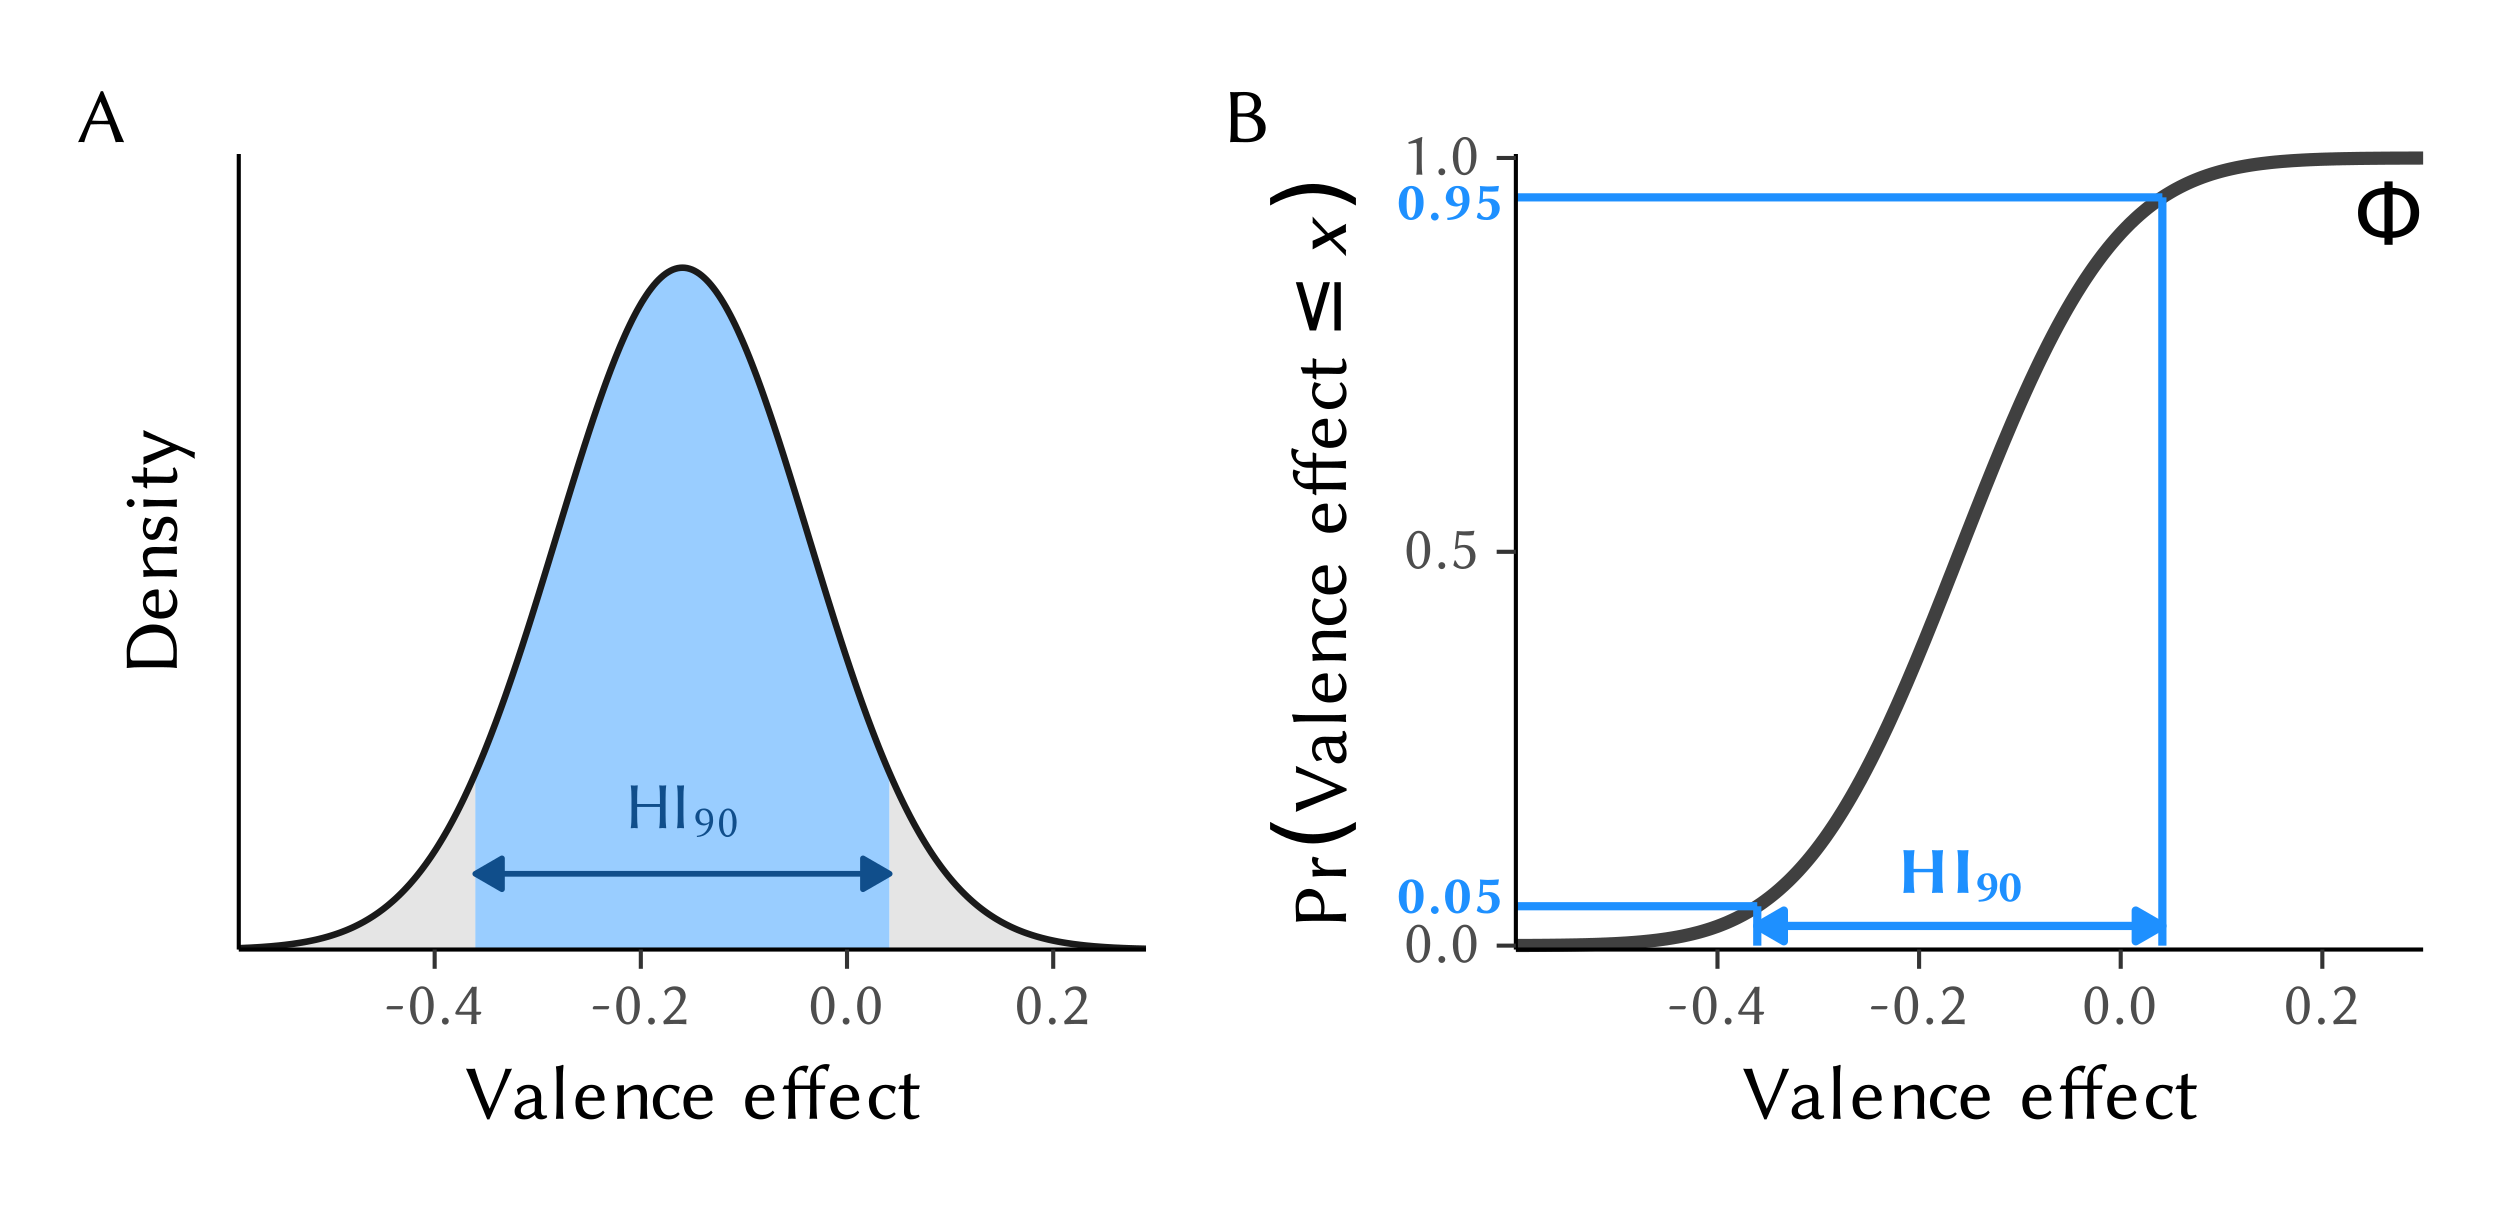 <?xml version="1.0" encoding="UTF-8"?>
<svg xmlns="http://www.w3.org/2000/svg" xmlns:xlink="http://www.w3.org/1999/xlink" width="324" height="158" viewBox="0 0 324 158">
<defs>
<g>
<g id="glyph-0-0">
<path d="M 0 0 L 4.266 0 L 4.266 -5.953 L 0 -5.953 Z M 0.688 -0.422 L 2.141 -2.594 L 3.578 -0.422 Z M 0.422 -5.141 L 1.875 -2.984 L 0.422 -0.812 Z M 2.391 -2.984 L 3.844 -5.141 L 3.844 -0.812 Z M 2.141 -3.359 L 0.688 -5.516 L 3.578 -5.516 Z M 2.141 -3.359 "/>
</g>
<g id="glyph-0-1">
<path d="M 4.578 -3.797 L 4.578 -3.109 L 1.625 -3.109 L 1.625 -3.797 C 1.625 -4.438 1.641 -5.047 1.703 -5.5 L 1.703 -5.531 C 1.594 -5.516 1.359 -5.5 1.25 -5.5 C 1.156 -5.5 0.922 -5.516 0.812 -5.531 L 0.797 -5.5 C 0.875 -5.016 0.891 -4.438 0.891 -3.797 L 0.891 -1.703 C 0.891 -1.062 0.875 -0.453 0.797 0 L 0.812 0.031 C 0.906 0.016 1.156 0 1.25 0 C 1.359 0 1.594 0.016 1.688 0.031 L 1.703 0 C 1.641 -0.484 1.625 -1.062 1.625 -1.703 L 1.625 -2.734 L 4.578 -2.734 L 4.578 -1.703 C 4.578 -1.062 4.562 -0.453 4.484 0 L 4.5 0.031 C 4.594 0.016 4.844 0 4.938 0 C 5.047 0 5.266 0.016 5.375 0.031 L 5.391 0 C 5.328 -0.484 5.312 -1.062 5.312 -1.703 L 5.312 -3.797 C 5.312 -4.438 5.328 -5.047 5.391 -5.5 L 5.391 -5.531 C 5.281 -5.516 5.047 -5.5 4.938 -5.5 C 4.844 -5.5 4.609 -5.516 4.5 -5.531 L 4.484 -5.5 C 4.562 -5.016 4.578 -4.438 4.578 -3.797 Z M 4.578 -3.797 "/>
</g>
<g id="glyph-0-2">
<path d="M 0.891 -3.797 L 0.891 -1.703 C 0.891 -1.062 0.875 -0.453 0.797 0 L 0.812 0.031 C 0.922 0.016 1.156 0 1.25 0 C 1.359 0 1.594 0.016 1.688 0.031 L 1.703 0 C 1.641 -0.484 1.625 -1.062 1.625 -1.703 L 1.625 -3.797 C 1.625 -4.438 1.641 -5.047 1.703 -5.5 L 1.688 -5.531 C 1.594 -5.516 1.359 -5.5 1.25 -5.5 C 1.156 -5.5 0.922 -5.516 0.812 -5.531 L 0.797 -5.5 C 0.875 -5.016 0.891 -4.438 0.891 -3.797 Z M 0.891 -3.797 "/>
</g>
<g id="glyph-1-0">
<path d="M 0 0 L 2.984 0 L 2.984 -4.172 L 0 -4.172 Z M 0.484 -0.297 L 1.5 -1.812 L 2.5 -0.297 Z M 0.297 -3.594 L 1.312 -2.078 L 0.297 -0.562 Z M 1.672 -2.078 L 2.688 -3.594 L 2.688 -0.562 Z M 1.5 -2.359 L 0.484 -3.859 L 2.5 -3.859 Z M 1.5 -2.359 "/>
</g>
<g id="glyph-1-1">
<path d="M 0.359 -0.094 L 0.375 0.062 C 0.984 0.031 1.422 -0.141 1.828 -0.547 C 2.266 -0.984 2.469 -1.547 2.469 -2.125 C 2.469 -3.391 1.75 -3.641 1.297 -3.641 C 0.422 -3.641 0.172 -2.938 0.172 -2.5 C 0.172 -2.219 0.328 -1.438 1.266 -1.438 C 1.5 -1.438 1.828 -1.578 1.969 -1.75 C 1.906 -1.25 1.688 -0.828 1.406 -0.547 C 1.109 -0.25 0.766 -0.141 0.359 -0.094 Z M 1.984 -1.922 C 1.75 -1.688 1.516 -1.688 1.391 -1.688 C 0.781 -1.688 0.688 -2.25 0.688 -2.547 C 0.688 -3.203 0.938 -3.422 1.219 -3.422 C 1.547 -3.422 2 -3.219 2 -2.156 C 2 -2.094 2 -1.984 1.984 -1.922 Z M 1.984 -1.922 "/>
</g>
<g id="glyph-1-2">
<path d="M 1.359 0.062 C 1.828 0.062 2.516 -0.453 2.516 -1.844 C 2.516 -2.781 2.172 -3.234 1.953 -3.438 C 1.797 -3.578 1.609 -3.641 1.391 -3.641 C 0.797 -3.641 0.234 -2.906 0.234 -1.719 C 0.234 -0.766 0.625 0.062 1.359 0.062 Z M 1.391 -3.406 C 1.5 -3.406 1.594 -3.375 1.656 -3.312 C 1.844 -3.156 2 -2.688 2 -1.891 C 2 -1.344 1.984 -1.031 1.891 -0.734 C 1.766 -0.234 1.469 -0.172 1.359 -0.172 C 0.812 -0.172 0.75 -1.188 0.75 -1.719 C 0.75 -3.188 1.109 -3.406 1.391 -3.406 Z M 1.391 -3.406 "/>
</g>
<g id="glyph-2-0">
<path d="M 0 0 L 4 0 L 4 -5.578 L 0 -5.578 Z M 0.641 -0.406 L 2 -2.438 L 3.359 -0.406 Z M 0.406 -4.828 L 1.766 -2.797 L 0.406 -0.766 Z M 2.234 -2.797 L 3.594 -4.828 L 3.594 -0.766 Z M 2 -3.156 L 0.641 -5.172 L 3.359 -5.172 Z M 2 -3.156 "/>
</g>
<g id="glyph-2-1">
<path d="M 2.188 -1.891 C 2.297 -1.891 2.406 -2.094 2.406 -2.172 C 2.406 -2.25 2.375 -2.312 2.297 -2.312 L 0.469 -2.312 C 0.375 -2.312 0.266 -2.156 0.266 -2.031 C 0.266 -1.953 0.312 -1.891 0.391 -1.891 Z M 2.188 -1.891 "/>
</g>
<g id="glyph-2-2">
<path d="M 1.828 0.078 C 2.438 0.078 3.375 -0.594 3.375 -2.469 C 3.375 -3.719 2.906 -4.344 2.625 -4.594 C 2.406 -4.797 2.156 -4.875 1.859 -4.875 C 1.062 -4.875 0.312 -3.891 0.312 -2.312 C 0.312 -1.016 0.828 0.078 1.828 0.078 Z M 1.859 -4.562 C 2 -4.562 2.125 -4.516 2.219 -4.438 C 2.469 -4.234 2.688 -3.609 2.688 -2.531 C 2.688 -1.797 2.656 -1.391 2.547 -0.969 C 2.375 -0.312 1.969 -0.234 1.828 -0.234 C 1.094 -0.234 1 -1.594 1 -2.297 C 1 -4.266 1.5 -4.562 1.859 -4.562 Z M 1.859 -4.562 "/>
</g>
<g id="glyph-2-3">
<path d="M 0.438 -0.375 C 0.438 -0.109 0.625 0.094 0.875 0.094 C 1.125 0.094 1.328 -0.109 1.328 -0.375 C 1.328 -0.609 1.125 -0.812 0.875 -0.812 C 0.625 -0.812 0.438 -0.609 0.438 -0.375 Z M 0.438 -0.375 "/>
</g>
<g id="glyph-2-4">
<path d="M 2.281 -1.188 C 2.281 -0.562 2.266 -0.406 2.219 0 L 2.234 0.031 C 2.234 0.031 2.484 0 2.609 0 C 2.734 0 2.875 0.031 2.938 0.031 C 2.953 0.031 2.953 0.016 2.953 0 C 2.922 -0.469 2.906 -0.719 2.906 -1.188 L 3.312 -1.188 C 3.422 -1.188 3.547 -1.375 3.547 -1.453 C 3.547 -1.531 3.5 -1.578 3.422 -1.578 L 2.906 -1.578 L 2.906 -3.609 C 2.906 -3.875 2.922 -4.438 2.953 -4.797 C 2.953 -4.812 2.953 -4.828 2.938 -4.828 C 2.875 -4.828 2.75 -4.797 2.625 -4.797 C 2.5 -4.797 2.359 -4.828 2.359 -4.828 C 2.359 -4.828 2.328 -4.812 2.328 -4.797 C 1.844 -4.125 0.688 -2.375 0.266 -1.656 C 0.188 -1.516 0.172 -1.422 0.172 -1.344 C 0.172 -1.219 0.359 -1.188 0.641 -1.188 Z M 2.281 -4.094 L 2.281 -1.578 L 0.656 -1.578 Z M 2.281 -4.094 "/>
</g>
<g id="glyph-2-5">
<path d="M 1.781 -4.422 C 2.188 -4.422 2.625 -4.047 2.625 -3.484 C 2.625 -3.141 2.531 -2.719 2.312 -2.406 C 1.75 -1.547 0.828 -0.75 0.438 -0.375 C 0.422 -0.344 0.422 -0.312 0.422 -0.266 C 0.422 -0.156 0.469 -0.031 0.5 0.047 C 1.094 0.031 1.438 0 2.016 0 C 2.594 0 2.828 0.016 3.406 0.047 C 3.391 -0.047 3.391 -0.141 3.391 -0.219 C 3.391 -0.359 3.391 -0.484 3.422 -0.594 C 2.969 -0.562 2.734 -0.531 1.953 -0.531 C 1.688 -0.531 1.516 -0.531 1.297 -0.516 C 1.297 -0.531 1.297 -0.547 1.297 -0.562 C 1.297 -0.625 1.375 -0.719 1.438 -0.781 C 1.828 -1.156 2.203 -1.516 2.734 -2.219 C 3.031 -2.625 3.312 -3.141 3.312 -3.594 C 3.312 -4.359 2.797 -4.875 1.906 -4.875 C 1.172 -4.875 0.719 -4.469 0.531 -4.234 L 0.703 -3.688 L 0.812 -3.672 C 0.922 -3.906 0.953 -4.078 1.156 -4.234 C 1.312 -4.375 1.547 -4.422 1.781 -4.422 Z M 1.781 -4.422 "/>
</g>
<g id="glyph-2-6">
<path d="M 1.609 0.078 C 2.562 0.078 3.25 -0.625 3.25 -1.562 C 3.25 -2.344 2.734 -3.047 1.828 -3.047 C 1.5 -3.047 1.141 -2.984 0.953 -2.922 L 1.125 -4.344 C 1.422 -4.297 1.766 -4.266 2.141 -4.266 C 2.391 -4.266 2.656 -4.266 2.984 -4.312 L 3.109 -4.859 L 3.062 -4.875 C 2.594 -4.828 2.172 -4.797 1.75 -4.797 C 1.453 -4.797 1.109 -4.828 0.828 -4.844 L 0.578 -2.5 L 0.625 -2.469 C 0.953 -2.594 1.25 -2.719 1.625 -2.719 C 2.141 -2.719 2.547 -2.297 2.547 -1.438 C 2.547 -0.703 2.172 -0.234 1.625 -0.234 C 1.031 -0.234 0.922 -0.562 0.656 -1.047 L 0.547 -1.031 L 0.375 -0.391 L 0.406 -0.375 C 0.609 -0.188 1.016 0.078 1.609 0.078 Z M 1.609 0.078 "/>
</g>
<g id="glyph-2-7">
<path d="M 2.281 -1.516 L 2.281 -3.547 C 2.281 -4.406 2.344 -4.734 2.359 -4.844 C 2.359 -4.875 2.328 -4.875 2.297 -4.875 C 1.781 -4.719 1.172 -4.406 0.547 -4.203 L 0.594 -3.969 C 0.953 -4.016 1.344 -4.109 1.5 -4.109 C 1.641 -4.109 1.641 -3.781 1.641 -3.5 L 1.641 -1.516 C 1.641 -0.891 1.641 -0.453 1.578 0 L 1.594 0.031 C 1.594 0.031 1.812 0 1.953 0 C 2.125 0 2.344 0.031 2.344 0.031 L 2.359 0 C 2.297 -0.484 2.281 -0.875 2.281 -1.516 Z M 2.281 -1.516 "/>
</g>
<g id="glyph-3-0">
<path d="M 0 0 L 5 0 L 5 -6.984 L 0 -6.984 Z M 0.797 -0.5 L 2.5 -3.047 L 4.203 -0.5 Z M 0.5 -6.031 L 2.203 -3.484 L 0.5 -0.953 Z M 2.797 -3.484 L 4.5 -6.031 L 4.5 -0.953 Z M 2.5 -3.938 L 0.797 -6.469 L 4.203 -6.469 Z M 2.5 -3.938 "/>
</g>
<g id="glyph-3-1">
<path d="M 3.234 -1.312 L 3.219 -1.312 C 1.906 -4.359 1.406 -6.125 1.312 -6.484 C 1.141 -6.453 0.906 -6.453 0.766 -6.453 C 0.594 -6.453 0.328 -6.453 0.156 -6.484 C 0.656 -5.469 1.984 -2.094 2.906 0.094 L 3.188 0.094 C 4.141 -2.125 5.125 -4.266 6.125 -6.484 C 6.016 -6.453 5.812 -6.453 5.734 -6.453 C 5.625 -6.453 5.391 -6.453 5.281 -6.484 C 4.938 -5.188 3.953 -2.984 3.234 -1.312 Z M 3.234 -1.312 "/>
</g>
<g id="glyph-3-2">
<path d="M 3.094 -0.484 C 3.219 -0.094 3.516 0.094 3.875 0.094 C 4.125 0.094 4.438 0.047 4.688 -0.203 L 4.594 -0.453 C 4.484 -0.422 4.406 -0.406 4.328 -0.406 C 4.234 -0.406 4.094 -0.422 4.047 -0.484 C 3.938 -0.562 3.875 -0.812 3.875 -1.266 C 3.875 -1.547 3.906 -2.656 3.906 -2.766 C 3.906 -4.125 3.016 -4.391 2.25 -4.391 C 1.484 -4.391 1.031 -4.016 0.781 -3.812 L 0.75 -3.766 L 0.922 -3.094 L 1.047 -3.094 C 1.328 -3.547 1.672 -3.938 2.156 -3.938 C 2.516 -3.938 3.109 -3.891 3.109 -2.766 C 3.109 -2.688 3.062 -2.656 3.047 -2.641 L 2.109 -2.438 C 1.094 -2.203 0.453 -1.656 0.453 -0.984 C 0.453 -0.234 0.953 0.094 1.703 0.094 C 2.25 0.094 2.531 -0.031 3.062 -0.484 Z M 3.094 -2.25 L 3.062 -1.062 C 3.062 -0.938 3 -0.859 2.922 -0.797 C 2.641 -0.594 2.297 -0.406 2 -0.406 C 1.547 -0.406 1.266 -0.703 1.266 -1.016 C 1.266 -1.469 1.469 -1.812 2.25 -2.016 Z M 3.094 -2.25 "/>
</g>
<g id="glyph-3-3">
<path d="M 0.906 -2 C 0.906 -1.266 0.891 -0.547 0.812 0 L 0.828 0.031 C 0.953 0.016 1.188 0 1.297 0 C 1.422 0 1.656 0.016 1.766 0.031 L 1.797 0 C 1.703 -0.562 1.703 -1.25 1.703 -2 L 1.703 -5 C 1.703 -5.75 1.734 -6.25 1.797 -6.875 C 1.797 -6.953 1.766 -6.984 1.703 -6.984 C 1.453 -6.875 1.234 -6.812 0.828 -6.781 L 0.812 -6.75 C 0.891 -6.312 0.906 -5.578 0.906 -4.812 Z M 0.906 -2 "/>
</g>
<g id="glyph-3-4">
<path d="M 3.922 -1.047 C 3.562 -0.656 3.094 -0.484 2.547 -0.484 C 2.203 -0.484 1.734 -0.625 1.453 -1.062 C 1.281 -1.344 1.219 -1.75 1.219 -2.328 L 3.938 -2.328 C 4.047 -2.328 4.125 -2.391 4.125 -2.5 C 4.125 -3.344 3.703 -4.391 2.391 -4.391 C 1.359 -4.391 0.344 -3.562 0.344 -2.094 C 0.344 -1.516 0.453 -0.953 0.797 -0.562 C 1.125 -0.156 1.703 0.094 2.375 0.094 C 3.094 0.094 3.734 -0.266 4.125 -0.797 Z M 1.25 -2.734 C 1.422 -3.766 2.078 -3.984 2.391 -3.984 C 2.797 -3.984 3.234 -3.625 3.234 -2.875 C 3.234 -2.781 3.188 -2.734 3.094 -2.734 Z M 1.25 -2.734 "/>
</g>
<g id="glyph-3-5">
<path d="M 4.594 -1.797 C 4.594 -2.125 4.625 -2.484 4.625 -2.812 C 4.625 -3.844 4.281 -4.391 3.375 -4.391 C 3 -4.391 2.297 -4.234 1.656 -3.484 L 1.625 -3.516 L 1.625 -4.25 C 1.625 -4.328 1.625 -4.344 1.562 -4.344 C 1.344 -4.312 0.984 -4.297 0.766 -4.312 L 0.734 -4.297 C 0.812 -3.859 0.828 -3.094 0.828 -2.344 L 0.828 -1.797 C 0.828 -1.047 0.812 -0.547 0.734 0 L 0.766 0.031 C 0.875 0.016 1.109 0 1.234 0 C 1.344 0 1.578 0.016 1.703 0.031 L 1.719 0 C 1.641 -0.562 1.625 -1.047 1.625 -1.797 L 1.625 -2.969 C 2.141 -3.562 2.719 -3.797 3.078 -3.797 C 3.594 -3.797 3.797 -3.594 3.797 -2.781 L 3.797 -1.797 C 3.797 -1.047 3.781 -0.547 3.703 0 L 3.734 0.031 C 3.844 0.016 4.078 0 4.203 0 C 4.312 0 4.547 0.016 4.672 0.031 L 4.688 0 C 4.609 -0.562 4.594 -1.047 4.594 -1.797 Z M 4.594 -1.797 "/>
</g>
<g id="glyph-3-6">
<path d="M 2.5 -3.984 C 2.891 -3.984 3.234 -3.703 3.5 -3.25 L 3.625 -3.266 L 3.859 -4.078 L 3.844 -4.109 C 3.531 -4.266 3.016 -4.391 2.516 -4.391 C 1.469 -4.391 0.375 -3.547 0.375 -2.188 C 0.375 -0.797 1.172 0.094 2.391 0.094 C 2.984 0.094 3.453 -0.094 3.859 -0.609 L 3.672 -0.812 L 3.625 -0.812 C 3.25 -0.484 2.938 -0.406 2.562 -0.406 C 1.828 -0.406 1.266 -1.062 1.266 -2.234 C 1.266 -3.328 1.844 -3.984 2.5 -3.984 Z M 2.5 -3.984 "/>
</g>
<g id="glyph-3-7">
</g>
<g id="glyph-3-8">
<path d="M 0.984 -3.844 L 0.984 -2 C 0.984 -1.266 0.984 -0.547 0.891 0 L 0.906 0.031 C 0.906 0.031 1.047 0 1.391 0 C 1.734 0 1.875 0.031 1.875 0.031 L 1.891 0 C 1.812 -0.562 1.797 -1.25 1.797 -2 L 1.797 -3.844 L 3.766 -3.844 L 3.766 -2 C 3.766 -1.266 3.766 -0.547 3.672 0 L 3.688 0.031 C 3.688 0.031 3.812 0 4.172 0 C 4.516 0 4.656 0.031 4.656 0.031 L 4.672 0 C 4.594 -0.562 4.562 -1.25 4.562 -2 L 4.562 -3.844 L 4.906 -3.844 C 5.156 -3.844 5.5 -3.844 5.625 -3.828 C 5.656 -3.984 5.688 -4.094 5.75 -4.234 L 5.703 -4.312 C 5.531 -4.297 5.234 -4.297 5 -4.297 L 4.562 -4.297 L 4.562 -4.391 C 4.562 -4.656 4.516 -5.266 4.516 -5.453 C 4.516 -6 4.781 -6.484 5.344 -6.484 C 5.641 -6.484 5.812 -6.328 5.938 -6.125 L 6.047 -6.141 C 6.109 -6.406 6.203 -6.766 6.312 -6.953 L 6.312 -6.984 C 6.234 -7.047 6.047 -7.078 5.859 -7.078 C 5.234 -7.078 4.688 -6.812 4.312 -6.312 C 3.953 -5.828 3.766 -5.562 3.766 -4.797 L 3.766 -4.297 L 1.797 -4.297 L 1.797 -4.391 C 1.797 -4.656 1.734 -5.062 1.734 -5.25 C 1.734 -5.797 2 -6.281 2.562 -6.281 C 2.859 -6.281 3.047 -6.125 3.156 -5.938 L 3.266 -5.938 C 3.328 -6.203 3.438 -6.562 3.547 -6.766 L 3.531 -6.797 C 3.453 -6.844 3.266 -6.875 3.078 -6.875 C 2.453 -6.875 1.906 -6.609 1.547 -6.125 C 1.188 -5.625 0.984 -5.375 0.984 -4.594 L 0.984 -4.297 C 0.766 -4.297 0.547 -4.297 0.406 -4.312 C 0.344 -4.156 0.297 -4.047 0.188 -3.906 L 0.234 -3.828 C 0.422 -3.844 0.75 -3.844 0.984 -3.844 Z M 0.984 -3.844 "/>
</g>
<g id="glyph-3-9">
<path d="M 0.953 -4.297 C 0.75 -4.297 0.531 -4.297 0.406 -4.312 C 0.344 -4.156 0.297 -4.047 0.188 -3.906 L 0.234 -3.828 C 0.406 -3.844 0.719 -3.844 0.953 -3.844 L 0.953 -2.484 C 0.953 -1.875 0.922 -1.156 0.922 -0.859 C 0.922 -0.203 1.344 0.094 1.797 0.094 C 2.219 0.094 2.547 0 2.953 -0.266 L 2.844 -0.516 C 2.531 -0.406 2.297 -0.406 2.047 -0.438 C 1.812 -0.484 1.719 -0.719 1.719 -1.266 C 1.719 -1.562 1.75 -1.984 1.75 -2.594 L 1.75 -3.844 L 2.125 -3.844 C 2.375 -3.844 2.719 -3.844 2.844 -3.828 C 2.875 -3.984 2.906 -4.094 2.969 -4.234 L 2.922 -4.312 C 2.734 -4.297 2.453 -4.297 2.219 -4.297 L 1.75 -4.297 C 1.75 -5.047 1.766 -5.172 1.797 -5.75 C 1.797 -5.812 1.766 -5.844 1.703 -5.844 C 1.453 -5.75 1.344 -5.656 1.016 -5.594 L 0.984 -5.562 C 0.969 -5.219 0.953 -4.875 0.953 -4.297 Z M 0.953 -4.297 "/>
</g>
<g id="glyph-3-10">
<path d="M 1.797 -2.281 C 2.047 -2.297 2.734 -2.312 3.078 -2.312 C 3.453 -2.312 4.016 -2.297 4.25 -2.281 C 4.734 -0.969 4.969 -0.188 5.031 0.031 C 5.203 0 5.359 0 5.531 0 C 5.703 0 5.953 0 6.125 0.031 C 5.625 -0.984 4.312 -4.391 3.391 -6.578 L 3.109 -6.578 C 2.156 -4.359 1.172 -2.188 0.156 0.031 C 0.281 0 0.406 0 0.516 0 C 0.625 0 0.844 0 0.953 0.031 C 1.125 -0.578 1.438 -1.406 1.797 -2.281 Z M 4.062 -2.766 C 3.734 -2.734 3.328 -2.734 3.031 -2.734 C 2.734 -2.734 2.203 -2.75 1.984 -2.766 L 3.047 -5.219 L 3.062 -5.219 C 3.469 -4.266 3.797 -3.453 4.062 -2.766 Z M 4.062 -2.766 "/>
</g>
<g id="glyph-3-11">
<path d="M 1.469 -6.453 C 1.125 -6.453 0.953 -6.484 0.953 -6.484 L 0.938 -6.453 C 1.016 -5.875 1.047 -5.203 1.047 -4.453 L 1.047 -2 C 1.047 -1.25 1.016 -0.547 0.938 0 L 0.953 0.031 C 0.953 0.031 1.125 0 1.469 0 C 2.094 0 2.172 0.031 3.062 0.031 C 5.047 0.031 5.547 -0.984 5.547 -1.844 C 5.547 -2.797 4.891 -3.344 4.016 -3.594 C 4.531 -3.844 4.953 -4.375 4.953 -4.938 C 4.953 -5.594 4.594 -6.484 2.734 -6.484 C 2.391 -6.484 1.969 -6.453 1.469 -6.453 Z M 1.906 -3.281 L 2.828 -3.281 C 4 -3.281 4.547 -2.547 4.547 -1.656 C 4.547 -0.953 4.312 -0.406 2.875 -0.406 C 2.172 -0.406 1.906 -0.547 1.906 -0.875 Z M 1.906 -5.594 C 1.906 -5.922 2 -6.047 2.812 -6.047 C 3.375 -6.047 4.078 -5.828 4.078 -4.812 C 4.078 -3.953 3.516 -3.703 2.688 -3.703 L 1.906 -3.703 Z M 1.906 -5.594 "/>
</g>
<g id="glyph-4-0">
<path d="M 0 0 L 0 -5 L -6.984 -5 L -6.984 0 Z M -0.5 -0.797 L -3.047 -2.5 L -0.5 -4.203 Z M -6.031 -0.5 L -3.484 -2.203 L -0.953 -0.5 Z M -3.484 -2.797 L -6.031 -4.5 L -0.953 -4.5 Z M -3.938 -2.5 L -6.469 -0.797 L -6.469 -4.203 Z M -3.938 -2.5 "/>
</g>
<g id="glyph-4-1">
<path d="M -6.453 -1.469 C -6.453 -1.125 -6.484 -0.953 -6.484 -0.953 L -6.453 -0.938 C -5.875 -1.016 -5.203 -1.047 -4.453 -1.047 L -2 -1.047 C -1.25 -1.047 -0.547 -1.016 0 -0.938 L 0.031 -0.953 C 0.031 -0.953 0 -1.125 0 -1.469 C 0 -2.188 0.016 -2.266 0.016 -3.297 C 0.016 -4.703 -0.625 -6.578 -3.078 -6.578 C -4.938 -6.578 -6.484 -5.047 -6.484 -3.125 C -6.484 -2.484 -6.453 -2.109 -6.453 -1.469 Z M -0.812 -1.906 L -5.641 -1.906 C -5.984 -1.906 -6.047 -2.25 -6.047 -2.734 C -6.047 -4.906 -4.375 -5.547 -2.844 -5.547 C -0.812 -5.547 -0.422 -4.406 -0.422 -2.984 C -0.422 -2.016 -0.5 -1.906 -0.812 -1.906 Z M -0.812 -1.906 "/>
</g>
<g id="glyph-4-2">
<path d="M -1.047 -3.922 C -0.656 -3.562 -0.484 -3.094 -0.484 -2.547 C -0.484 -2.203 -0.625 -1.734 -1.062 -1.453 C -1.344 -1.281 -1.75 -1.219 -2.328 -1.219 L -2.328 -3.938 C -2.328 -4.047 -2.391 -4.125 -2.5 -4.125 C -3.344 -4.125 -4.391 -3.703 -4.391 -2.391 C -4.391 -1.359 -3.562 -0.344 -2.094 -0.344 C -1.516 -0.344 -0.953 -0.453 -0.562 -0.797 C -0.156 -1.125 0.094 -1.703 0.094 -2.375 C 0.094 -3.094 -0.266 -3.734 -0.797 -4.125 Z M -2.734 -1.25 C -3.766 -1.422 -3.984 -2.078 -3.984 -2.391 C -3.984 -2.797 -3.625 -3.234 -2.875 -3.234 C -2.781 -3.234 -2.734 -3.188 -2.734 -3.094 Z M -2.734 -1.25 "/>
</g>
<g id="glyph-4-3">
<path d="M -1.797 -4.594 C -2.125 -4.594 -2.484 -4.625 -2.812 -4.625 C -3.844 -4.625 -4.391 -4.281 -4.391 -3.375 C -4.391 -3 -4.234 -2.297 -3.484 -1.656 L -3.516 -1.625 L -4.25 -1.625 C -4.328 -1.625 -4.344 -1.625 -4.344 -1.562 C -4.312 -1.344 -4.297 -0.984 -4.312 -0.766 L -4.297 -0.734 C -3.859 -0.812 -3.094 -0.828 -2.344 -0.828 L -1.797 -0.828 C -1.047 -0.828 -0.547 -0.812 0 -0.734 L 0.031 -0.766 C 0.016 -0.875 0 -1.109 0 -1.234 C 0 -1.344 0.016 -1.578 0.031 -1.703 L 0 -1.719 C -0.562 -1.641 -1.047 -1.625 -1.797 -1.625 L -2.969 -1.625 C -3.562 -2.141 -3.797 -2.719 -3.797 -3.078 C -3.797 -3.594 -3.594 -3.797 -2.781 -3.797 L -1.797 -3.797 C -1.047 -3.797 -0.547 -3.781 0 -3.703 L 0.031 -3.734 C 0.016 -3.844 0 -4.078 0 -4.203 C 0 -4.312 0.016 -4.547 0.031 -4.672 L 0 -4.688 C -0.562 -4.609 -1.047 -4.594 -1.797 -4.594 Z M -1.797 -4.594 "/>
</g>
<g id="glyph-4-4">
<path d="M -1.016 -0.5 L -0.172 -0.328 C 0.031 -0.906 0.094 -1.453 0.094 -1.844 C 0.094 -3.219 -0.719 -3.547 -1.266 -3.547 C -2.094 -3.547 -2.406 -2.891 -2.578 -2.188 C -2.672 -1.797 -2.859 -1.25 -3.359 -1.25 C -3.766 -1.25 -3.984 -1.578 -3.984 -2.016 C -3.984 -2.531 -3.578 -2.844 -3.312 -3.078 L -3.312 -3.219 L -4.062 -3.422 L -4.094 -3.406 C -4.234 -3.109 -4.391 -2.562 -4.391 -2.047 C -4.391 -1.312 -4 -0.547 -3.172 -0.547 C -2.375 -0.547 -2.109 -1.141 -1.938 -1.734 C -1.781 -2.312 -1.625 -2.75 -1.125 -2.75 C -0.594 -2.75 -0.297 -2.359 -0.297 -1.828 C -0.297 -1.344 -0.625 -0.938 -1.016 -0.656 Z M -1.016 -0.5 "/>
</g>
<g id="glyph-4-5">
<path d="M -2.344 -0.906 L -1.797 -0.906 C -1.047 -0.906 -0.547 -0.875 0 -0.812 L 0.031 -0.828 C 0.016 -0.953 0 -1.188 0 -1.297 C 0 -1.422 0.016 -1.656 0.031 -1.766 L 0 -1.797 C -0.562 -1.719 -1.047 -1.703 -1.797 -1.703 L -2.516 -1.703 C -3.266 -1.703 -3.625 -1.734 -4.234 -1.797 C -4.312 -1.797 -4.328 -1.781 -4.328 -1.703 C -4.312 -1.469 -4.297 -1.047 -4.312 -0.828 L -4.297 -0.812 C -3.859 -0.875 -3.094 -0.906 -2.344 -0.906 Z M -5.969 -0.797 C -5.703 -0.797 -5.453 -1.047 -5.453 -1.312 C -5.453 -1.578 -5.703 -1.812 -5.969 -1.812 C -6.234 -1.812 -6.484 -1.578 -6.484 -1.312 C -6.484 -1.047 -6.234 -0.797 -5.969 -0.797 Z M -5.969 -0.797 "/>
</g>
<g id="glyph-4-6">
<path d="M -4.297 -0.953 C -4.297 -0.75 -4.297 -0.531 -4.312 -0.406 C -4.156 -0.344 -4.047 -0.297 -3.906 -0.188 L -3.828 -0.234 C -3.844 -0.406 -3.844 -0.719 -3.844 -0.953 L -2.484 -0.953 C -1.875 -0.953 -1.156 -0.922 -0.859 -0.922 C -0.203 -0.922 0.094 -1.344 0.094 -1.797 C 0.094 -2.219 0 -2.547 -0.266 -2.953 L -0.516 -2.844 C -0.406 -2.531 -0.406 -2.297 -0.438 -2.047 C -0.484 -1.812 -0.719 -1.719 -1.266 -1.719 C -1.562 -1.719 -1.984 -1.75 -2.594 -1.75 L -3.844 -1.75 L -3.844 -2.125 C -3.844 -2.375 -3.844 -2.719 -3.828 -2.844 C -3.984 -2.875 -4.094 -2.906 -4.234 -2.969 L -4.312 -2.922 C -4.297 -2.734 -4.297 -2.453 -4.297 -2.219 L -4.297 -1.75 C -5.047 -1.75 -5.172 -1.766 -5.75 -1.797 C -5.812 -1.797 -5.844 -1.766 -5.844 -1.703 C -5.75 -1.453 -5.656 -1.344 -5.594 -1.016 L -5.562 -0.984 C -5.219 -0.969 -4.875 -0.953 -4.297 -0.953 Z M -4.297 -0.953 "/>
</g>
<g id="glyph-4-7">
<path d="M -4.312 -0.281 C -3.438 -0.688 -0.844 -1.875 0.094 -2.219 C 0.844 -1.906 1.625 -1.484 2.375 -1.047 C 2.344 -1.141 2.312 -1.297 2.312 -1.391 C 2.312 -1.484 2.344 -1.781 2.375 -1.875 C 1.125 -2.266 -3.656 -4.453 -4.312 -4.781 C -4.297 -4.688 -4.297 -4.453 -4.297 -4.344 C -4.297 -4.25 -4.297 -4.062 -4.312 -3.953 C -3.188 -3.594 -1.906 -3.125 -0.875 -2.656 L -0.875 -2.625 C -2.062 -2.141 -3.188 -1.656 -4.312 -1.297 C -4.297 -1.156 -4.297 -0.938 -4.297 -0.797 C -4.297 -0.672 -4.297 -0.422 -4.312 -0.281 Z M -4.312 -0.281 "/>
</g>
<g id="glyph-4-8">
<path d="M -4.453 -1.047 L -2 -1.047 C -1.25 -1.047 -0.547 -1.016 0 -0.938 L 0.031 -0.953 C 0.016 -1.078 0 -1.344 0 -1.469 C 0 -1.594 0.016 -1.859 0.031 -1.984 L 0 -2 C -0.562 -1.922 -1.25 -1.906 -2 -1.906 L -2.859 -1.906 C -2.797 -2.125 -2.766 -2.391 -2.766 -2.734 C -2.766 -4.562 -3.906 -5.188 -4.766 -5.188 C -5.5 -5.188 -6.516 -4.719 -6.516 -2.875 C -6.516 -2.609 -6.453 -1.766 -6.453 -1.469 C -6.453 -1.344 -6.453 -1.078 -6.484 -0.953 L -6.453 -0.938 C -5.875 -1.016 -5.203 -1.047 -4.453 -1.047 Z M -5.656 -1.906 C -5.938 -1.906 -6.094 -2.078 -6.094 -2.797 C -6.094 -3.484 -5.906 -4.219 -4.703 -4.219 C -3.562 -4.219 -3.188 -3.656 -3.188 -2.688 C -3.188 -2.438 -3.219 -2.031 -3.297 -1.906 Z M -5.656 -1.906 "/>
</g>
<g id="glyph-4-9">
<path d="M -3.344 -1.672 L -4.25 -1.672 C -4.328 -1.672 -4.344 -1.656 -4.344 -1.609 C -4.312 -1.391 -4.297 -1.031 -4.312 -0.797 L -4.297 -0.781 C -3.859 -0.844 -3.094 -0.875 -2.344 -0.875 L -1.797 -0.875 C -1.047 -0.875 -0.547 -0.859 0 -0.781 L 0.031 -0.797 C 0.016 -0.922 0 -1.156 0 -1.266 C 0 -1.391 0.016 -1.625 0.031 -1.734 L 0 -1.766 C -0.562 -1.688 -1.047 -1.672 -1.797 -1.672 L -2.312 -1.672 C -2.734 -1.672 -2.984 -1.797 -3.312 -2.016 C -3.531 -2.156 -3.656 -2.375 -3.656 -2.562 C -3.656 -2.766 -3.641 -2.953 -3.516 -3.094 L -3.547 -3.172 L -4.281 -3.375 L -4.312 -3.328 C -4.375 -3.156 -4.391 -3.156 -4.391 -2.969 C -4.391 -2.438 -4.078 -2.141 -3.312 -1.703 Z M -3.344 -1.672 "/>
</g>
<g id="glyph-4-10">
<path d="M -1.312 -3.234 L -1.312 -3.219 C -4.359 -1.906 -6.125 -1.406 -6.484 -1.312 C -6.453 -1.141 -6.453 -0.906 -6.453 -0.766 C -6.453 -0.594 -6.453 -0.328 -6.484 -0.156 C -5.469 -0.656 -2.094 -1.984 0.094 -2.906 L 0.094 -3.188 C -2.125 -4.141 -4.266 -5.125 -6.484 -6.125 C -6.453 -6.016 -6.453 -5.812 -6.453 -5.734 C -6.453 -5.625 -6.453 -5.391 -6.484 -5.281 C -5.188 -4.938 -2.984 -3.953 -1.312 -3.234 Z M -1.312 -3.234 "/>
</g>
<g id="glyph-4-11">
<path d="M -0.484 -3.094 C -0.094 -3.219 0.094 -3.516 0.094 -3.875 C 0.094 -4.125 0.047 -4.438 -0.203 -4.688 L -0.453 -4.594 C -0.422 -4.484 -0.406 -4.406 -0.406 -4.328 C -0.406 -4.234 -0.422 -4.094 -0.484 -4.047 C -0.562 -3.938 -0.812 -3.875 -1.266 -3.875 C -1.547 -3.875 -2.656 -3.906 -2.766 -3.906 C -4.125 -3.906 -4.391 -3.016 -4.391 -2.25 C -4.391 -1.484 -4.016 -1.031 -3.812 -0.781 L -3.766 -0.75 L -3.094 -0.922 L -3.094 -1.047 C -3.547 -1.328 -3.938 -1.672 -3.938 -2.156 C -3.938 -2.516 -3.891 -3.109 -2.766 -3.109 C -2.688 -3.109 -2.656 -3.062 -2.641 -3.047 L -2.438 -2.109 C -2.203 -1.094 -1.656 -0.453 -0.984 -0.453 C -0.234 -0.453 0.094 -0.953 0.094 -1.703 C 0.094 -2.25 -0.031 -2.531 -0.484 -3.062 Z M -2.25 -3.094 L -1.062 -3.062 C -0.938 -3.062 -0.859 -3 -0.797 -2.922 C -0.594 -2.641 -0.406 -2.297 -0.406 -2 C -0.406 -1.547 -0.703 -1.266 -1.016 -1.266 C -1.469 -1.266 -1.812 -1.469 -2.016 -2.25 Z M -2.25 -3.094 "/>
</g>
<g id="glyph-4-12">
<path d="M -2 -0.906 C -1.266 -0.906 -0.547 -0.891 0 -0.812 L 0.031 -0.828 C 0.016 -0.953 0 -1.188 0 -1.297 C 0 -1.422 0.016 -1.656 0.031 -1.766 L 0 -1.797 C -0.562 -1.703 -1.25 -1.703 -2 -1.703 L -5 -1.703 C -5.75 -1.703 -6.25 -1.734 -6.875 -1.797 C -6.953 -1.797 -6.984 -1.766 -6.984 -1.703 C -6.875 -1.453 -6.812 -1.234 -6.781 -0.828 L -6.75 -0.812 C -6.312 -0.891 -5.578 -0.906 -4.812 -0.906 Z M -2 -0.906 "/>
</g>
<g id="glyph-4-13">
<path d="M -3.984 -2.5 C -3.984 -2.891 -3.703 -3.234 -3.25 -3.5 L -3.266 -3.625 L -4.078 -3.859 L -4.109 -3.844 C -4.266 -3.531 -4.391 -3.016 -4.391 -2.516 C -4.391 -1.469 -3.547 -0.375 -2.188 -0.375 C -0.797 -0.375 0.094 -1.172 0.094 -2.391 C 0.094 -2.984 -0.094 -3.453 -0.609 -3.859 L -0.812 -3.672 L -0.812 -3.625 C -0.484 -3.25 -0.406 -2.938 -0.406 -2.562 C -0.406 -1.828 -1.062 -1.266 -2.234 -1.266 C -3.328 -1.266 -3.984 -1.844 -3.984 -2.5 Z M -3.984 -2.5 "/>
</g>
<g id="glyph-4-14">
</g>
<g id="glyph-4-15">
<path d="M -3.844 -0.984 L -2 -0.984 C -1.266 -0.984 -0.547 -0.984 0 -0.891 L 0.031 -0.906 C 0.031 -0.906 0 -1.047 0 -1.391 C 0 -1.734 0.031 -1.875 0.031 -1.875 L 0 -1.891 C -0.562 -1.812 -1.25 -1.797 -2 -1.797 L -3.844 -1.797 L -3.844 -3.766 L -2 -3.766 C -1.266 -3.766 -0.547 -3.766 0 -3.672 L 0.031 -3.688 C 0.031 -3.688 0 -3.812 0 -4.172 C 0 -4.516 0.031 -4.656 0.031 -4.656 L 0 -4.672 C -0.562 -4.594 -1.25 -4.562 -2 -4.562 L -3.844 -4.562 L -3.844 -4.906 C -3.844 -5.156 -3.844 -5.5 -3.828 -5.625 C -3.984 -5.656 -4.094 -5.688 -4.234 -5.75 L -4.312 -5.703 C -4.297 -5.531 -4.297 -5.234 -4.297 -5 L -4.297 -4.562 L -4.391 -4.562 C -4.656 -4.562 -5.266 -4.516 -5.453 -4.516 C -6 -4.516 -6.484 -4.781 -6.484 -5.344 C -6.484 -5.641 -6.328 -5.812 -6.125 -5.938 L -6.141 -6.047 C -6.406 -6.109 -6.766 -6.203 -6.953 -6.312 L -6.984 -6.312 C -7.047 -6.234 -7.078 -6.047 -7.078 -5.859 C -7.078 -5.234 -6.812 -4.688 -6.312 -4.312 C -5.828 -3.953 -5.562 -3.766 -4.797 -3.766 L -4.297 -3.766 L -4.297 -1.797 L -4.391 -1.797 C -4.656 -1.797 -5.062 -1.734 -5.25 -1.734 C -5.797 -1.734 -6.281 -2 -6.281 -2.562 C -6.281 -2.859 -6.125 -3.047 -5.938 -3.156 L -5.938 -3.266 C -6.203 -3.328 -6.562 -3.438 -6.766 -3.547 L -6.797 -3.531 C -6.844 -3.453 -6.875 -3.266 -6.875 -3.078 C -6.875 -2.453 -6.609 -1.906 -6.125 -1.547 C -5.625 -1.188 -5.375 -0.984 -4.594 -0.984 L -4.297 -0.984 C -4.297 -0.766 -4.297 -0.547 -4.312 -0.406 C -4.156 -0.344 -4.047 -0.297 -3.906 -0.188 L -3.828 -0.234 C -3.844 -0.422 -3.844 -0.75 -3.844 -0.984 Z M -3.844 -0.984 "/>
</g>
<g id="glyph-5-0">
<path d="M 1.375 0 L 1.375 -8.281 L 9.672 -8.281 L 9.672 0 Z M 2.078 -0.688 L 8.969 -0.688 L 8.969 -7.594 L 2.078 -7.594 Z M 2.078 -0.688 "/>
</g>
<g id="glyph-5-1">
<path d="M 8.484 -4.078 C 8.484 -3.566 8.398 -3.113 8.234 -2.719 C 8.078 -2.332 7.859 -2.008 7.578 -1.75 C 7.266 -1.469 6.891 -1.242 6.453 -1.078 C 6.016 -0.91 5.547 -0.82 5.047 -0.812 L 5.047 0.094 L 3.984 0.094 L 3.984 -0.812 C 3.504 -0.82 3.039 -0.906 2.594 -1.062 C 2.156 -1.227 1.781 -1.457 1.469 -1.75 C 1.188 -2.02 0.961 -2.348 0.797 -2.734 C 0.641 -3.117 0.562 -3.566 0.562 -4.078 C 0.562 -4.566 0.641 -4.992 0.797 -5.359 C 0.953 -5.723 1.164 -6.039 1.438 -6.312 C 1.727 -6.602 2.094 -6.832 2.531 -7 C 2.969 -7.176 3.453 -7.27 3.984 -7.281 L 3.984 -8.125 L 5.047 -8.125 L 5.047 -7.281 C 5.586 -7.27 6.078 -7.176 6.516 -7 C 6.953 -6.82 7.316 -6.594 7.609 -6.312 C 7.879 -6.051 8.094 -5.734 8.25 -5.359 C 8.406 -4.984 8.484 -4.555 8.484 -4.078 Z M 7.375 -4.109 C 7.375 -4.473 7.312 -4.801 7.188 -5.094 C 7.07 -5.395 6.91 -5.648 6.703 -5.859 C 6.492 -6.055 6.258 -6.203 6 -6.297 C 5.75 -6.391 5.43 -6.441 5.047 -6.453 L 5.047 -1.641 C 5.391 -1.648 5.695 -1.707 5.969 -1.812 C 6.25 -1.914 6.477 -2.051 6.656 -2.219 C 6.895 -2.438 7.07 -2.703 7.188 -3.016 C 7.312 -3.328 7.375 -3.691 7.375 -4.109 Z M 3.984 -1.641 L 3.984 -6.453 C 3.609 -6.441 3.289 -6.391 3.031 -6.297 C 2.781 -6.203 2.551 -6.055 2.344 -5.859 C 2.133 -5.66 1.969 -5.406 1.844 -5.094 C 1.727 -4.789 1.672 -4.461 1.672 -4.109 C 1.672 -3.711 1.727 -3.348 1.844 -3.016 C 1.969 -2.691 2.148 -2.426 2.391 -2.219 C 2.566 -2.051 2.789 -1.914 3.062 -1.812 C 3.344 -1.707 3.648 -1.648 3.984 -1.641 Z M 3.984 -1.641 "/>
</g>
<g id="glyph-6-0">
<path d="M 0 0 L 4.266 0 L 4.266 -5.953 L 0 -5.953 Z M 0.688 -0.422 L 2.141 -2.594 L 3.578 -0.422 Z M 0.422 -5.141 L 1.875 -2.984 L 0.422 -0.812 Z M 2.391 -2.984 L 3.844 -5.141 L 3.844 -0.812 Z M 2.141 -3.359 L 0.688 -5.516 L 3.578 -5.516 Z M 2.141 -3.359 "/>
</g>
<g id="glyph-6-1">
<path d="M 4.5 -3.797 L 4.5 -3.094 L 2.016 -3.094 L 2.016 -3.797 C 2.016 -4.438 2.062 -5.047 2.125 -5.5 L 2.109 -5.531 C 2.109 -5.531 1.703 -5.5 1.406 -5.5 C 1.125 -5.5 0.703 -5.531 0.703 -5.531 L 0.688 -5.5 C 0.766 -5.016 0.797 -4.438 0.797 -3.797 L 0.797 -1.703 C 0.797 -1.062 0.766 -0.453 0.688 0 L 0.703 0.031 C 0.703 0.031 1.109 0 1.406 0 C 1.703 0 2.109 0.031 2.109 0.031 L 2.125 0 C 2.062 -0.484 2.016 -1.062 2.016 -1.703 L 2.016 -2.656 L 4.5 -2.656 L 4.5 -1.703 C 4.5 -1.062 4.469 -0.453 4.391 0 L 4.406 0.031 C 4.406 0.031 4.812 0 5.109 0 C 5.406 0 5.812 0.031 5.812 0.031 L 5.828 0 C 5.766 -0.484 5.719 -1.062 5.719 -1.703 L 5.719 -3.797 C 5.719 -4.438 5.766 -5.047 5.828 -5.5 L 5.812 -5.531 C 5.812 -5.531 5.406 -5.5 5.109 -5.5 C 4.812 -5.5 4.406 -5.531 4.406 -5.531 L 4.391 -5.5 C 4.469 -5.016 4.5 -4.438 4.5 -3.797 Z M 4.5 -3.797 "/>
</g>
<g id="glyph-6-2">
<path d="M 0.797 -3.797 L 0.797 -1.703 C 0.797 -1.062 0.766 -0.453 0.688 0 L 0.703 0.031 C 0.703 0.031 1.109 0 1.406 0 C 1.703 0 2.109 0.031 2.109 0.031 L 2.125 0 C 2.062 -0.484 2.016 -1.062 2.016 -1.703 L 2.016 -3.797 C 2.016 -4.438 2.062 -5.047 2.125 -5.5 L 2.109 -5.531 C 2.109 -5.531 1.703 -5.5 1.406 -5.5 C 1.125 -5.5 0.703 -5.531 0.703 -5.531 L 0.688 -5.5 C 0.766 -5.016 0.797 -4.438 0.797 -3.797 Z M 0.797 -3.797 "/>
</g>
<g id="glyph-7-0">
<path d="M 0 0 L 2.984 0 L 2.984 -4.172 L 0 -4.172 Z M 0.484 -0.297 L 1.5 -1.812 L 2.5 -0.297 Z M 0.297 -3.594 L 1.312 -2.078 L 0.297 -0.562 Z M 1.672 -2.078 L 2.688 -3.594 L 2.688 -0.562 Z M 1.5 -2.359 L 0.484 -3.859 L 2.5 -3.859 Z M 1.5 -2.359 "/>
</g>
<g id="glyph-7-1">
<path d="M 0.438 -0.188 C 0.406 -0.109 0.422 0 0.469 0.062 C 1.312 0.031 1.75 -0.125 2.203 -0.516 C 2.656 -0.906 2.859 -1.547 2.859 -2.109 C 2.859 -3.391 2.156 -3.641 1.547 -3.641 C 0.609 -3.641 0.266 -2.891 0.266 -2.359 C 0.266 -2.078 0.469 -1.406 1.453 -1.406 C 1.594 -1.406 1.844 -1.5 2.062 -1.609 C 2.016 -1.188 1.812 -0.766 1.531 -0.547 C 1.188 -0.25 0.766 -0.203 0.438 -0.188 Z M 2.094 -1.859 C 1.875 -1.719 1.766 -1.703 1.656 -1.703 C 1.312 -1.703 1.062 -2.109 1.062 -2.469 C 1.062 -3.109 1.266 -3.406 1.469 -3.406 C 1.766 -3.406 2.094 -3.172 2.094 -2.141 C 2.094 -2.078 2.094 -1.922 2.094 -1.859 Z M 2.094 -1.859 "/>
</g>
<g id="glyph-7-2">
<path d="M 1.516 0.062 C 2.109 0.062 2.891 -0.406 2.891 -1.828 C 2.891 -3.234 2.156 -3.641 1.547 -3.641 C 0.781 -3.641 0.172 -2.969 0.172 -1.781 C 0.172 -0.797 0.656 0.062 1.516 0.062 Z M 1.547 -3.375 C 1.781 -3.375 2.047 -3.016 2.047 -1.953 C 2.047 -0.516 1.766 -0.203 1.531 -0.203 C 1.031 -0.203 1.031 -1.188 1.031 -1.688 C 1.031 -1.703 1.031 -1.703 1.031 -1.719 C 1.031 -3.156 1.312 -3.375 1.547 -3.375 Z M 1.547 -3.375 "/>
</g>
<g id="glyph-8-0">
<path d="M 0 0 L 3.562 0 L 3.562 -4.969 L 0 -4.969 Z M 0.562 -0.359 L 1.781 -2.156 L 2.984 -0.359 Z M 0.359 -4.281 L 1.562 -2.484 L 0.359 -0.672 Z M 1.984 -2.484 L 3.203 -4.281 L 3.203 -0.672 Z M 1.781 -2.797 L 0.562 -4.594 L 2.984 -4.594 Z M 1.781 -2.797 "/>
</g>
<g id="glyph-8-1">
<path d="M 1.812 0.078 C 2.516 0.078 3.438 -0.484 3.438 -2.188 C 3.438 -3.859 2.562 -4.344 1.844 -4.344 C 0.938 -4.344 0.219 -3.547 0.219 -2.125 C 0.219 -0.953 0.781 0.078 1.812 0.078 Z M 1.844 -4.016 C 2.125 -4.016 2.438 -3.578 2.438 -2.328 C 2.438 -0.625 2.109 -0.234 1.812 -0.234 C 1.234 -0.234 1.234 -1.406 1.234 -2.016 C 1.234 -2.031 1.234 -2.031 1.234 -2.047 C 1.234 -3.766 1.562 -4.016 1.844 -4.016 Z M 1.844 -4.016 "/>
</g>
<g id="glyph-8-2">
<path d="M 0.391 -0.359 C 0.391 -0.078 0.609 0.141 0.891 0.141 C 1.172 0.141 1.391 -0.078 1.391 -0.359 C 1.391 -0.641 1.172 -0.875 0.891 -0.875 C 0.609 -0.875 0.391 -0.641 0.391 -0.359 Z M 0.391 -0.359 "/>
</g>
<g id="glyph-8-3">
<path d="M 1.719 0.078 C 2.578 0.078 3.312 -0.547 3.312 -1.469 C 3.312 -1.844 3.125 -2.203 2.859 -2.406 C 2.625 -2.594 2.281 -2.703 1.953 -2.703 C 1.562 -2.703 1.266 -2.656 1.109 -2.609 L 1.156 -3.641 C 1.391 -3.625 1.797 -3.594 2.125 -3.594 C 2.328 -3.594 2.797 -3.609 3.094 -3.641 L 3.203 -4.312 L 3.156 -4.344 C 2.75 -4.297 2.141 -4.266 1.75 -4.266 C 1.5 -4.266 1 -4.312 0.75 -4.328 L 0.734 -4.312 C 0.812 -4.016 0.734 -2.344 0.625 -2.094 L 0.797 -2.031 C 1.031 -2.234 1.203 -2.328 1.547 -2.328 C 1.734 -2.328 1.891 -2.266 1.984 -2.188 C 2.234 -2.016 2.297 -1.703 2.297 -1.266 C 2.297 -0.562 1.906 -0.281 1.594 -0.281 C 1.172 -0.281 0.953 -0.438 0.719 -0.859 L 0.484 -0.844 L 0.328 -0.281 L 0.359 -0.25 C 0.641 0 1.047 0.078 1.719 0.078 Z M 1.719 0.078 "/>
</g>
<g id="glyph-8-4">
<path d="M 0.516 -0.219 C 0.484 -0.141 0.5 0 0.547 0.078 C 1.562 0.047 2.094 -0.156 2.625 -0.625 C 3.172 -1.094 3.391 -1.828 3.391 -2.516 C 3.391 -4.031 2.562 -4.344 1.844 -4.344 C 0.734 -4.344 0.312 -3.438 0.312 -2.812 C 0.312 -2.469 0.562 -1.672 1.734 -1.672 C 1.891 -1.672 2.203 -1.781 2.453 -1.922 C 2.406 -1.406 2.156 -0.922 1.828 -0.641 C 1.406 -0.312 0.922 -0.234 0.516 -0.219 Z M 2.5 -2.219 C 2.219 -2.047 2.094 -2.031 1.969 -2.031 C 1.562 -2.031 1.266 -2.516 1.266 -2.938 C 1.266 -3.719 1.5 -4.062 1.75 -4.062 C 2.109 -4.062 2.5 -3.781 2.5 -2.547 C 2.5 -2.469 2.5 -2.297 2.5 -2.219 Z M 2.5 -2.219 "/>
</g>
<g id="glyph-9-0">
<path d="M 2.203 -0.625 L -8.812 -0.625 L -8.812 -6.875 L 2.203 -6.875 Z M 1.516 -1.328 L 1.516 -6.172 L -8.109 -6.172 L -8.109 -1.328 Z M 1.516 -1.328 "/>
</g>
<g id="glyph-9-1">
<path d="M -9.484 -3.875 C -8.547 -3.332 -7.617 -2.926 -6.703 -2.656 C -5.785 -2.395 -4.859 -2.266 -3.922 -2.266 C -2.984 -2.266 -2.051 -2.395 -1.125 -2.656 C -0.207 -2.926 0.711 -3.332 1.641 -3.875 L 1.641 -2.906 C 0.691 -2.289 -0.242 -1.832 -1.172 -1.531 C -2.098 -1.227 -3.016 -1.078 -3.922 -1.078 C -4.828 -1.078 -5.738 -1.227 -6.656 -1.531 C -7.582 -1.832 -8.523 -2.289 -9.484 -2.906 Z M -9.484 -3.875 "/>
</g>
<g id="glyph-9-2">
<path d="M -9.484 -1 L -9.484 -1.984 C -8.523 -2.586 -7.582 -3.039 -6.656 -3.344 C -5.738 -3.645 -4.828 -3.797 -3.922 -3.797 C -3.016 -3.797 -2.098 -3.645 -1.172 -3.344 C -0.242 -3.039 0.691 -2.586 1.641 -1.984 L 1.641 -1 C 0.711 -1.539 -0.207 -1.941 -1.125 -2.203 C -2.051 -2.473 -2.984 -2.609 -3.922 -2.609 C -4.859 -2.609 -5.785 -2.473 -6.703 -2.203 C -7.617 -1.941 -8.547 -1.539 -9.484 -1 Z M -9.484 -1 "/>
</g>
<g id="glyph-10-0">
<path d="M 1.766 -0.5 L -7.047 -0.5 L -7.047 -5.5 L 1.766 -5.5 Z M 1.219 -1.062 L 1.219 -4.938 L -6.484 -4.938 L -6.484 -1.062 Z M 1.219 -1.062 "/>
</g>
<g id="glyph-10-1">
<path d="M -4.969 -7.312 L -3.609 -2.625 L -2.266 -7.312 L -1.406 -7.312 L -3.203 -1.062 L -4.031 -1.062 L -5.828 -7.312 Z M -0.828 -1.062 L -0.828 -7.312 L 0 -7.312 L 0 -1.062 Z M -0.828 -1.062 "/>
</g>
<g id="glyph-11-0">
<path d="M 0 0 L 0 -5 L -6.984 -6.484 L -6.984 -1.484 Z M -6.031 -1.781 L -3.484 -2.938 L -0.953 -0.703 Z M -0.5 -0.906 L -3.047 -3.156 L -0.5 -4.312 Z M -3.484 -3.547 L -6.031 -5.781 L -0.953 -4.703 Z M -3.938 -3.344 L -6.469 -2.188 L -6.469 -5.578 Z M -3.938 -3.344 "/>
</g>
<g id="glyph-11-1">
<path d="M -2.062 -2.281 L 0.031 -0.172 C 0 -0.281 0 -0.438 0 -0.547 C 0 -0.641 0 -0.875 0.031 -0.969 C -0.547 -1.484 -1.094 -1.984 -1.656 -2.516 C -1.094 -2.797 -0.547 -3.062 0.031 -3.312 C 0 -3.469 0 -3.734 0 -3.891 C 0 -4.047 0 -4.25 0.031 -4.391 C -0.75 -3.953 -1.516 -3.531 -2.297 -3.156 L -4.312 -5.328 C -4.297 -5.203 -4.297 -4.969 -4.297 -4.875 C -4.297 -4.766 -4.297 -4.609 -4.312 -4.516 C -3.766 -4.016 -3.234 -3.484 -2.688 -2.938 C -3.234 -2.656 -3.766 -2.406 -4.312 -2.188 C -4.297 -2 -4.297 -1.797 -4.297 -1.625 C -4.297 -1.469 -4.297 -1.203 -4.312 -1.062 Z M -2.062 -2.281 "/>
</g>
</g>
<clipPath id="clip-0">
<path clip-rule="nonzero" d="M 4.98 4.98 L 153.504 4.98 L 153.504 153.02 L 4.98 153.02 Z M 4.98 4.98 "/>
</clipPath>
<clipPath id="clip-1">
<path clip-rule="nonzero" d="M 30.945 19.961 L 148.523 19.961 L 148.523 123.062 L 30.945 123.062 Z M 30.945 19.961 "/>
</clipPath>
<clipPath id="clip-2">
<path clip-rule="nonzero" d="M 30.945 100 L 62 100 L 62 123.062 L 30.945 123.062 Z M 30.945 100 "/>
</clipPath>
<clipPath id="clip-3">
<path clip-rule="nonzero" d="M 61 34 L 116 34 L 116 123.062 L 61 123.062 Z M 61 34 "/>
</clipPath>
<clipPath id="clip-4">
<path clip-rule="nonzero" d="M 115 100 L 148.523 100 L 148.523 123.062 L 115 123.062 Z M 115 100 "/>
</clipPath>
<clipPath id="clip-5">
<path clip-rule="nonzero" d="M 30.945 34 L 148.523 34 L 148.523 123.062 L 30.945 123.062 Z M 30.945 34 "/>
</clipPath>
<clipPath id="clip-6">
<path clip-rule="nonzero" d="M 153.504 4.98 L 319.02 4.98 L 319.02 153.02 L 153.504 153.02 Z M 153.504 4.98 "/>
</clipPath>
</defs>
<rect x="-32.4" y="-15.8" width="388.8" height="189.6" fill="rgb(100%, 100%, 100%)" fill-opacity="1"/>
<rect x="-32.4" y="-15.8" width="388.8" height="189.6" fill="rgb(100%, 100%, 100%)" fill-opacity="1"/>
<path fill="none" stroke-width="0.97" stroke-linecap="round" stroke-linejoin="round" stroke="rgb(100%, 100%, 100%)" stroke-opacity="1" stroke-miterlimit="10" d="M 0 158 L 324 158 L 324 0 L 0 0 Z M 0 158 "/>
<g clip-path="url(#clip-0)">
<path fill-rule="nonzero" fill="rgb(100%, 100%, 100%)" fill-opacity="1" stroke-width="0.97" stroke-linecap="round" stroke-linejoin="round" stroke="rgb(100%, 100%, 100%)" stroke-opacity="1" stroke-miterlimit="10" d="M 4.98 153.02 L 153.504 153.02 L 153.504 4.98 L 4.98 4.98 Z M 4.98 153.02 "/>
</g>
<g clip-path="url(#clip-1)">
<path fill-rule="nonzero" fill="rgb(100%, 100%, 100%)" fill-opacity="1" d="M 30.945 123.062 L 148.523 123.062 L 148.523 19.961 L 30.945 19.961 Z M 30.945 123.062 "/>
</g>
<g clip-path="url(#clip-2)">
<path fill-rule="nonzero" fill="rgb(89.804%, 89.804%, 89.804%)" fill-opacity="1" d="M 10.863 123.062 L 14.277 123.062 L 14.586 123.059 L 17.379 123.059 L 17.691 123.055 L 18.93 123.055 L 19.242 123.051 L 20.172 123.051 L 20.484 123.047 L 21.102 123.047 L 21.414 123.043 L 22.035 123.043 L 22.344 123.039 L 22.656 123.039 L 22.965 123.035 L 23.277 123.031 L 23.586 123.031 L 23.898 123.027 L 24.207 123.023 L 24.516 123.023 L 24.828 123.02 L 25.137 123.016 L 25.449 123.012 L 25.758 123.008 L 26.07 123.004 L 26.379 123 L 26.691 122.996 L 27 122.988 L 27.309 122.984 L 27.621 122.977 L 27.93 122.973 L 28.242 122.965 L 28.551 122.957 L 28.863 122.949 L 29.172 122.941 L 29.484 122.934 L 29.793 122.926 L 30.102 122.914 L 30.414 122.906 L 30.723 122.895 L 31.035 122.883 L 31.344 122.871 L 31.656 122.855 L 31.965 122.84 L 32.277 122.828 L 32.586 122.812 L 32.898 122.793 L 33.207 122.777 L 33.516 122.758 L 33.828 122.738 L 34.137 122.715 L 34.449 122.691 L 34.758 122.668 L 35.07 122.645 L 35.379 122.617 L 35.691 122.586 L 36 122.559 L 36.309 122.527 L 36.621 122.492 L 36.93 122.457 L 37.242 122.418 L 37.551 122.379 L 37.863 122.34 L 38.172 122.293 L 38.484 122.246 L 38.793 122.199 L 39.102 122.148 L 39.414 122.094 L 39.723 122.039 L 40.035 121.977 L 40.344 121.914 L 40.656 121.848 L 40.965 121.781 L 41.277 121.707 L 41.586 121.629 L 41.898 121.551 L 42.516 121.379 L 42.828 121.285 L 43.137 121.188 L 43.449 121.086 L 43.758 120.98 L 44.07 120.871 L 44.379 120.754 L 44.691 120.633 L 45 120.508 L 45.309 120.375 L 45.621 120.238 L 45.93 120.094 L 46.242 119.941 L 46.551 119.785 L 46.863 119.621 L 47.172 119.453 L 47.484 119.273 L 47.793 119.09 L 48.102 118.898 L 48.414 118.699 L 48.723 118.492 L 49.035 118.277 L 49.344 118.051 L 49.656 117.82 L 49.965 117.578 L 50.277 117.328 L 50.586 117.066 L 50.898 116.797 L 51.207 116.52 L 51.516 116.23 L 51.828 115.93 L 52.137 115.621 L 52.449 115.301 L 52.758 114.969 L 53.07 114.629 L 53.379 114.273 L 53.691 113.91 L 54 113.535 L 54.309 113.145 L 54.621 112.746 L 54.93 112.332 L 55.242 111.906 L 55.551 111.469 L 55.863 111.02 L 56.172 110.555 L 56.484 110.078 L 56.793 109.586 L 57.102 109.082 L 57.414 108.566 L 57.723 108.035 L 58.035 107.492 L 58.344 106.934 L 58.656 106.359 L 58.965 105.773 L 59.277 105.172 L 59.586 104.555 L 59.898 103.926 L 60.207 103.285 L 60.516 102.625 L 60.828 101.953 L 61.137 101.266 L 61.449 100.566 L 61.602 100.211 L 61.602 123.062 Z M 10.863 123.062 "/>
</g>
<g clip-path="url(#clip-3)">
<path fill-rule="nonzero" fill="rgb(11.765%, 56.471%, 100%)" fill-opacity="0.451" d="M 61.602 100.211 L 61.758 99.852 L 62.07 99.125 L 62.379 98.379 L 62.691 97.625 L 63 96.855 L 63.309 96.07 L 63.621 95.273 L 63.93 94.461 L 64.242 93.641 L 64.551 92.805 L 64.863 91.953 L 65.172 91.094 L 65.484 90.223 L 65.793 89.336 L 66.102 88.441 L 66.414 87.535 L 66.723 86.617 L 67.035 85.691 L 67.344 84.754 L 67.656 83.809 L 67.965 82.852 L 68.277 81.887 L 68.586 80.918 L 68.898 79.938 L 69.207 78.953 L 69.516 77.961 L 69.828 76.965 L 70.137 75.961 L 70.449 74.953 L 70.758 73.945 L 71.07 72.93 L 71.379 71.914 L 71.691 70.895 L 72 69.879 L 72.309 68.859 L 72.621 67.84 L 72.93 66.82 L 73.242 65.805 L 73.551 64.793 L 73.863 63.785 L 74.172 62.781 L 74.484 61.781 L 74.793 60.785 L 75.102 59.797 L 75.414 58.82 L 75.723 57.848 L 76.035 56.887 L 76.344 55.934 L 76.656 54.992 L 76.965 54.062 L 77.277 53.148 L 77.586 52.246 L 77.898 51.355 L 78.207 50.48 L 78.516 49.625 L 78.828 48.781 L 79.137 47.961 L 79.449 47.156 L 79.758 46.367 L 80.07 45.602 L 80.379 44.855 L 80.691 44.133 L 81 43.43 L 81.309 42.75 L 81.621 42.094 L 81.93 41.461 L 82.242 40.855 L 82.551 40.273 L 82.863 39.719 L 83.172 39.188 L 83.484 38.688 L 83.793 38.215 L 84.102 37.766 L 84.414 37.352 L 84.723 36.961 L 85.035 36.602 L 85.344 36.273 L 85.656 35.977 L 85.965 35.707 L 86.277 35.469 L 86.586 35.266 L 86.898 35.09 L 87.207 34.945 L 87.516 34.836 L 87.828 34.754 L 88.137 34.707 L 88.449 34.691 L 88.758 34.707 L 89.07 34.754 L 89.379 34.836 L 89.691 34.945 L 90 35.09 L 90.309 35.266 L 90.621 35.469 L 90.93 35.707 L 91.242 35.977 L 91.551 36.273 L 91.863 36.602 L 92.172 36.961 L 92.484 37.352 L 92.793 37.766 L 93.102 38.215 L 93.414 38.688 L 93.723 39.188 L 94.035 39.719 L 94.344 40.273 L 94.656 40.855 L 94.965 41.461 L 95.277 42.094 L 95.586 42.75 L 95.895 43.43 L 96.207 44.133 L 96.516 44.855 L 96.828 45.602 L 97.137 46.367 L 97.449 47.156 L 97.758 47.961 L 98.07 48.781 L 98.379 49.625 L 98.691 50.48 L 99 51.355 L 99.309 52.246 L 99.621 53.148 L 99.93 54.062 L 100.242 54.992 L 100.551 55.934 L 100.863 56.887 L 101.172 57.848 L 101.484 58.82 L 101.793 59.797 L 102.102 60.785 L 102.414 61.781 L 102.723 62.781 L 103.035 63.785 L 103.344 64.793 L 103.656 65.805 L 103.965 66.82 L 104.277 67.84 L 104.895 69.879 L 105.207 70.895 L 105.516 71.914 L 105.828 72.93 L 106.137 73.945 L 106.449 74.953 L 106.758 75.961 L 107.07 76.965 L 107.379 77.961 L 107.691 78.953 L 108 79.938 L 108.309 80.918 L 108.621 81.887 L 108.93 82.852 L 109.242 83.809 L 109.551 84.754 L 110.172 86.617 L 110.484 87.535 L 110.793 88.441 L 111.102 89.336 L 111.414 90.223 L 111.723 91.094 L 112.035 91.953 L 112.344 92.805 L 112.656 93.641 L 112.965 94.461 L 113.277 95.273 L 113.586 96.07 L 113.895 96.855 L 114.207 97.625 L 114.516 98.379 L 114.828 99.125 L 115.137 99.852 L 115.293 100.211 L 115.293 123.062 L 61.602 123.062 Z M 61.602 100.211 "/>
</g>
<g clip-path="url(#clip-4)">
<path fill-rule="nonzero" fill="rgb(89.804%, 89.804%, 89.804%)" fill-opacity="1" d="M 115.293 100.211 L 115.449 100.566 L 115.758 101.266 L 116.07 101.953 L 116.379 102.625 L 116.691 103.285 L 117 103.926 L 117.309 104.555 L 117.621 105.172 L 117.93 105.773 L 118.242 106.359 L 118.551 106.934 L 118.863 107.492 L 119.172 108.035 L 119.484 108.566 L 119.793 109.082 L 120.102 109.586 L 120.414 110.078 L 120.723 110.555 L 121.035 111.02 L 121.344 111.469 L 121.656 111.906 L 121.965 112.332 L 122.277 112.746 L 122.586 113.145 L 122.895 113.535 L 123.207 113.91 L 123.516 114.273 L 123.828 114.629 L 124.137 114.969 L 124.449 115.301 L 124.758 115.621 L 125.07 115.93 L 125.379 116.23 L 125.691 116.52 L 126 116.797 L 126.309 117.066 L 126.621 117.328 L 126.93 117.578 L 127.242 117.82 L 127.551 118.051 L 127.863 118.277 L 128.172 118.492 L 128.484 118.699 L 128.793 118.898 L 129.102 119.09 L 129.414 119.273 L 129.723 119.453 L 130.035 119.621 L 130.344 119.785 L 130.656 119.941 L 130.965 120.094 L 131.277 120.238 L 131.586 120.375 L 131.895 120.508 L 132.207 120.633 L 132.516 120.754 L 132.828 120.871 L 133.137 120.98 L 133.449 121.086 L 133.758 121.188 L 134.07 121.285 L 134.379 121.379 L 134.691 121.465 L 135 121.551 L 135.309 121.629 L 135.621 121.707 L 135.93 121.781 L 136.242 121.848 L 136.551 121.914 L 136.863 121.977 L 137.172 122.039 L 137.484 122.094 L 137.793 122.148 L 138.102 122.199 L 138.414 122.246 L 138.723 122.293 L 139.035 122.34 L 139.344 122.379 L 139.656 122.418 L 139.965 122.457 L 140.277 122.492 L 140.586 122.527 L 140.895 122.559 L 141.207 122.586 L 141.516 122.617 L 141.828 122.645 L 142.137 122.668 L 142.449 122.691 L 142.758 122.715 L 143.07 122.738 L 143.379 122.758 L 143.691 122.777 L 144 122.793 L 144.309 122.812 L 144.621 122.828 L 144.93 122.84 L 145.242 122.855 L 145.551 122.871 L 145.863 122.883 L 146.172 122.895 L 146.484 122.906 L 146.793 122.914 L 147.102 122.926 L 147.414 122.934 L 147.723 122.941 L 148.035 122.949 L 148.344 122.957 L 148.656 122.965 L 148.965 122.973 L 149.277 122.977 L 149.586 122.984 L 149.895 122.988 L 150.207 122.996 L 150.516 123 L 150.828 123.004 L 151.137 123.008 L 151.449 123.012 L 151.758 123.016 L 152.07 123.02 L 152.379 123.023 L 152.691 123.023 L 153.309 123.031 L 153.621 123.031 L 153.93 123.035 L 154.242 123.039 L 154.551 123.039 L 154.863 123.043 L 155.484 123.043 L 155.793 123.047 L 156.414 123.047 L 156.723 123.051 L 157.656 123.051 L 157.965 123.055 L 159.207 123.055 L 159.516 123.059 L 162.309 123.059 L 162.621 123.062 L 166.035 123.062 L 115.293 123.062 Z M 115.293 100.211 "/>
</g>
<g clip-path="url(#clip-5)">
<path fill="none" stroke-width="0.854" stroke-linecap="butt" stroke-linejoin="bevel" stroke="rgb(10.196%, 10.196%, 10.196%)" stroke-opacity="1" stroke-miterlimit="10" d="M 10.863 123.062 L 14.277 123.062 L 14.586 123.059 L 17.379 123.059 L 17.691 123.055 L 18.93 123.055 L 19.242 123.051 L 20.172 123.051 L 20.484 123.047 L 21.102 123.047 L 21.414 123.043 L 22.035 123.043 L 22.344 123.039 L 22.656 123.039 L 22.965 123.035 L 23.277 123.031 L 23.586 123.031 L 23.898 123.027 L 24.207 123.023 L 24.516 123.023 L 24.828 123.02 L 25.137 123.016 L 25.449 123.012 L 25.758 123.008 L 26.07 123.004 L 26.379 123 L 26.691 122.996 L 27 122.988 L 27.309 122.984 L 27.621 122.977 L 27.93 122.973 L 28.242 122.965 L 28.551 122.957 L 28.863 122.949 L 29.172 122.941 L 29.484 122.934 L 29.793 122.926 L 30.102 122.914 L 30.414 122.906 L 30.723 122.895 L 31.035 122.883 L 31.344 122.871 L 31.656 122.855 L 31.965 122.84 L 32.277 122.828 L 32.586 122.812 L 32.898 122.793 L 33.207 122.777 L 33.516 122.758 L 33.828 122.738 L 34.137 122.715 L 34.449 122.691 L 34.758 122.668 L 35.07 122.645 L 35.379 122.617 L 35.691 122.586 L 36 122.559 L 36.309 122.527 L 36.621 122.492 L 36.93 122.457 L 37.242 122.418 L 37.551 122.379 L 37.863 122.34 L 38.172 122.293 L 38.484 122.246 L 38.793 122.199 L 39.102 122.148 L 39.414 122.094 L 39.723 122.039 L 40.035 121.977 L 40.344 121.914 L 40.656 121.848 L 40.965 121.781 L 41.277 121.707 L 41.586 121.629 L 41.898 121.551 L 42.516 121.379 L 42.828 121.285 L 43.137 121.188 L 43.449 121.086 L 43.758 120.98 L 44.07 120.871 L 44.379 120.754 L 44.691 120.633 L 45 120.508 L 45.309 120.375 L 45.621 120.238 L 45.93 120.094 L 46.242 119.941 L 46.551 119.785 L 46.863 119.621 L 47.172 119.453 L 47.484 119.273 L 47.793 119.09 L 48.102 118.898 L 48.414 118.699 L 48.723 118.492 L 49.035 118.277 L 49.344 118.051 L 49.656 117.82 L 49.965 117.578 L 50.277 117.328 L 50.586 117.066 L 50.898 116.797 L 51.207 116.52 L 51.516 116.23 L 51.828 115.93 L 52.137 115.621 L 52.449 115.301 L 52.758 114.969 L 53.07 114.629 L 53.379 114.273 L 53.691 113.91 L 54 113.535 L 54.309 113.145 L 54.621 112.746 L 54.93 112.332 L 55.242 111.906 L 55.551 111.469 L 55.863 111.02 L 56.172 110.555 L 56.484 110.078 L 56.793 109.586 L 57.102 109.082 L 57.414 108.566 L 57.723 108.035 L 58.035 107.492 L 58.344 106.934 L 58.656 106.359 L 58.965 105.773 L 59.277 105.172 L 59.586 104.555 L 59.898 103.926 L 60.207 103.285 L 60.516 102.625 L 60.828 101.953 L 61.137 101.266 L 61.449 100.566 L 61.758 99.852 L 62.07 99.125 L 62.379 98.379 L 62.691 97.625 L 63 96.855 L 63.309 96.07 L 63.621 95.273 L 63.93 94.461 L 64.242 93.641 L 64.551 92.805 L 64.863 91.953 L 65.172 91.094 L 65.484 90.223 L 65.793 89.336 L 66.102 88.441 L 66.414 87.535 L 66.723 86.617 L 67.035 85.691 L 67.344 84.754 L 67.656 83.809 L 67.965 82.852 L 68.277 81.887 L 68.586 80.918 L 68.898 79.938 L 69.207 78.953 L 69.516 77.961 L 69.828 76.965 L 70.137 75.961 L 70.449 74.953 L 70.758 73.945 L 71.07 72.93 L 71.379 71.914 L 71.691 70.895 L 72 69.879 L 72.309 68.859 L 72.621 67.84 L 72.93 66.82 L 73.242 65.805 L 73.551 64.793 L 73.863 63.785 L 74.172 62.781 L 74.484 61.781 L 74.793 60.785 L 75.102 59.797 L 75.414 58.82 L 75.723 57.848 L 76.035 56.887 L 76.344 55.934 L 76.656 54.992 L 76.965 54.062 L 77.277 53.148 L 77.586 52.246 L 77.898 51.355 L 78.207 50.48 L 78.516 49.625 L 78.828 48.781 L 79.137 47.961 L 79.449 47.156 L 79.758 46.367 L 80.07 45.602 L 80.379 44.855 L 80.691 44.133 L 81 43.43 L 81.309 42.75 L 81.621 42.094 L 81.93 41.461 L 82.242 40.855 L 82.551 40.273 L 82.863 39.719 L 83.172 39.188 L 83.484 38.688 L 83.793 38.215 L 84.102 37.766 L 84.414 37.352 L 84.723 36.961 L 85.035 36.602 L 85.344 36.273 L 85.656 35.977 L 85.965 35.707 L 86.277 35.469 L 86.586 35.266 L 86.898 35.09 L 87.207 34.945 L 87.516 34.836 L 87.828 34.754 L 88.137 34.707 L 88.449 34.691 L 88.758 34.707 L 89.07 34.754 L 89.379 34.836 L 89.691 34.945 L 90 35.09 L 90.309 35.266 L 90.621 35.469 L 90.93 35.707 L 91.242 35.977 L 91.551 36.273 L 91.863 36.602 L 92.172 36.961 L 92.484 37.352 L 92.793 37.766 L 93.102 38.215 L 93.414 38.688 L 93.723 39.188 L 94.035 39.719 L 94.344 40.273 L 94.656 40.855 L 94.965 41.461 L 95.277 42.094 L 95.586 42.75 L 95.895 43.43 L 96.207 44.133 L 96.516 44.855 L 96.828 45.602 L 97.137 46.367 L 97.449 47.156 L 97.758 47.961 L 98.07 48.781 L 98.379 49.625 L 98.691 50.48 L 99 51.355 L 99.309 52.246 L 99.621 53.148 L 99.93 54.062 L 100.242 54.992 L 100.551 55.934 L 100.863 56.887 L 101.172 57.848 L 101.484 58.82 L 101.793 59.797 L 102.102 60.785 L 102.414 61.781 L 102.723 62.781 L 103.035 63.785 L 103.344 64.793 L 103.656 65.805 L 103.965 66.82 L 104.277 67.84 L 104.895 69.879 L 105.207 70.895 L 105.516 71.914 L 105.828 72.93 L 106.137 73.945 L 106.449 74.953 L 106.758 75.961 L 107.07 76.965 L 107.379 77.961 L 107.691 78.953 L 108 79.938 L 108.309 80.918 L 108.621 81.887 L 108.93 82.852 L 109.242 83.809 L 109.551 84.754 L 110.172 86.617 L 110.484 87.535 L 110.793 88.441 L 111.102 89.336 L 111.414 90.223 L 111.723 91.094 L 112.035 91.953 L 112.344 92.805 L 112.656 93.641 L 112.965 94.461 L 113.277 95.273 L 113.586 96.07 L 113.895 96.855 L 114.207 97.625 L 114.516 98.379 L 114.828 99.125 L 115.137 99.852 L 115.449 100.566 L 115.758 101.266 L 116.07 101.953 L 116.379 102.625 L 116.691 103.285 L 117 103.926 L 117.309 104.555 L 117.621 105.172 L 117.93 105.773 L 118.242 106.359 L 118.551 106.934 L 118.863 107.492 L 119.172 108.035 L 119.484 108.566 L 119.793 109.082 L 120.102 109.586 L 120.414 110.078 L 120.723 110.555 L 121.035 111.02 L 121.344 111.469 L 121.656 111.906 L 121.965 112.332 L 122.277 112.746 L 122.586 113.145 L 122.895 113.535 L 123.207 113.91 L 123.516 114.273 L 123.828 114.629 L 124.137 114.969 L 124.449 115.301 L 124.758 115.621 L 125.07 115.93 L 125.379 116.23 L 125.691 116.52 L 126 116.797 L 126.309 117.066 L 126.621 117.328 L 126.93 117.578 L 127.242 117.82 L 127.551 118.051 L 127.863 118.277 L 128.172 118.492 L 128.484 118.699 L 128.793 118.898 L 129.102 119.09 L 129.414 119.273 L 129.723 119.453 L 130.035 119.621 L 130.344 119.785 L 130.656 119.941 L 130.965 120.094 L 131.277 120.238 L 131.586 120.375 L 131.895 120.508 L 132.207 120.633 L 132.516 120.754 L 132.828 120.871 L 133.137 120.98 L 133.449 121.086 L 133.758 121.188 L 134.07 121.285 L 134.379 121.379 L 134.691 121.465 L 135 121.551 L 135.309 121.629 L 135.621 121.707 L 135.93 121.781 L 136.242 121.848 L 136.551 121.914 L 136.863 121.977 L 137.172 122.039 L 137.484 122.094 L 137.793 122.148 L 138.102 122.199 L 138.414 122.246 L 138.723 122.293 L 139.035 122.34 L 139.344 122.379 L 139.656 122.418 L 139.965 122.457 L 140.277 122.492 L 140.586 122.527 L 140.895 122.559 L 141.207 122.586 L 141.516 122.617 L 141.828 122.645 L 142.137 122.668 L 142.449 122.691 L 142.758 122.715 L 143.07 122.738 L 143.379 122.758 L 143.691 122.777 L 144 122.793 L 144.309 122.812 L 144.621 122.828 L 144.93 122.84 L 145.242 122.855 L 145.551 122.871 L 145.863 122.883 L 146.172 122.895 L 146.484 122.906 L 146.793 122.914 L 147.102 122.926 L 147.414 122.934 L 147.723 122.941 L 148.035 122.949 L 148.344 122.957 L 148.656 122.965 L 148.965 122.973 L 149.277 122.977 L 149.586 122.984 L 149.895 122.988 L 150.207 122.996 L 150.516 123 L 150.828 123.004 L 151.137 123.008 L 151.449 123.012 L 151.758 123.016 L 152.07 123.02 L 152.379 123.023 L 152.691 123.023 L 153.309 123.031 L 153.621 123.031 L 153.93 123.035 L 154.242 123.039 L 154.551 123.039 L 154.863 123.043 L 155.484 123.043 L 155.793 123.047 L 156.414 123.047 L 156.723 123.051 L 157.656 123.051 L 157.965 123.055 L 159.207 123.055 L 159.516 123.059 L 162.309 123.059 L 162.621 123.062 L 166.035 123.062 "/>
</g>
<g fill="rgb(6.275%, 30.588%, 54.51%)" fill-opacity="1">
<use xlink:href="#glyph-0-1" x="80.949" y="107.311"/>
</g>
<g fill="rgb(6.275%, 30.588%, 54.51%)" fill-opacity="1">
<use xlink:href="#glyph-0-2" x="86.949" y="107.311"/>
</g>
<g fill="rgb(6.275%, 30.588%, 54.51%)" fill-opacity="1">
<use xlink:href="#glyph-1-1" x="89.949" y="108.419"/>
<use xlink:href="#glyph-1-2" x="92.949" y="108.419"/>
</g>
<path fill="none" stroke-width="0.747" stroke-linecap="butt" stroke-linejoin="round" stroke="rgb(6.275%, 30.588%, 54.51%)" stroke-opacity="1" stroke-miterlimit="10" d="M 61.602 113.246 L 115.297 113.246 "/>
<path fill-rule="nonzero" fill="rgb(6.275%, 30.588%, 54.51%)" fill-opacity="1" stroke-width="0.747" stroke-linecap="butt" stroke-linejoin="round" stroke="rgb(6.275%, 30.588%, 54.51%)" stroke-opacity="1" stroke-miterlimit="10" d="M 65.051 111.25 L 61.602 113.246 L 65.051 115.238 Z M 65.051 111.25 "/>
<path fill-rule="nonzero" fill="rgb(6.275%, 30.588%, 54.51%)" fill-opacity="1" stroke-width="0.747" stroke-linecap="butt" stroke-linejoin="round" stroke="rgb(6.275%, 30.588%, 54.51%)" stroke-opacity="1" stroke-miterlimit="10" d="M 111.844 115.238 L 115.297 113.246 L 111.844 111.25 Z M 111.844 115.238 "/>
<path fill="none" stroke-width="0.533" stroke-linecap="butt" stroke-linejoin="round" stroke="rgb(0%, 0%, 0%)" stroke-opacity="1" stroke-miterlimit="10" d="M 30.945 123.062 L 30.945 19.961 "/>
<path fill="none" stroke-width="0.533" stroke-linecap="butt" stroke-linejoin="round" stroke="rgb(0%, 0%, 0%)" stroke-opacity="1" stroke-miterlimit="10" d="M 30.945 123.062 L 148.523 123.062 "/>
<path fill="none" stroke-width="0.533" stroke-linecap="butt" stroke-linejoin="round" stroke="rgb(20%, 20%, 20%)" stroke-opacity="1" stroke-miterlimit="10" d="M 56.332 125.555 L 56.332 123.062 "/>
<path fill="none" stroke-width="0.533" stroke-linecap="butt" stroke-linejoin="round" stroke="rgb(20%, 20%, 20%)" stroke-opacity="1" stroke-miterlimit="10" d="M 83.051 125.555 L 83.051 123.062 "/>
<path fill="none" stroke-width="0.533" stroke-linecap="butt" stroke-linejoin="round" stroke="rgb(20%, 20%, 20%)" stroke-opacity="1" stroke-miterlimit="10" d="M 109.773 125.555 L 109.773 123.062 "/>
<path fill="none" stroke-width="0.533" stroke-linecap="butt" stroke-linejoin="round" stroke="rgb(20%, 20%, 20%)" stroke-opacity="1" stroke-miterlimit="10" d="M 136.496 125.555 L 136.496 123.062 "/>
<g fill="rgb(30.196%, 30.196%, 30.196%)" fill-opacity="1">
<use xlink:href="#glyph-2-1" x="49.832" y="132.699"/>
<use xlink:href="#glyph-2-2" x="52.832" y="132.699"/>
<use xlink:href="#glyph-2-3" x="56.832" y="132.699"/>
<use xlink:href="#glyph-2-4" x="58.832" y="132.699"/>
</g>
<g fill="rgb(30.196%, 30.196%, 30.196%)" fill-opacity="1">
<use xlink:href="#glyph-2-1" x="76.551" y="132.699"/>
<use xlink:href="#glyph-2-2" x="79.551" y="132.699"/>
<use xlink:href="#glyph-2-3" x="83.551" y="132.699"/>
<use xlink:href="#glyph-2-5" x="85.551" y="132.699"/>
</g>
<g fill="rgb(30.196%, 30.196%, 30.196%)" fill-opacity="1">
<use xlink:href="#glyph-2-2" x="104.773" y="132.699"/>
<use xlink:href="#glyph-2-3" x="108.773" y="132.699"/>
<use xlink:href="#glyph-2-2" x="110.773" y="132.699"/>
</g>
<g fill="rgb(30.196%, 30.196%, 30.196%)" fill-opacity="1">
<use xlink:href="#glyph-2-2" x="131.496" y="132.699"/>
<use xlink:href="#glyph-2-3" x="135.496" y="132.699"/>
<use xlink:href="#glyph-2-5" x="137.496" y="132.699"/>
</g>
<g fill="rgb(0%, 0%, 0%)" fill-opacity="1">
<use xlink:href="#glyph-3-1" x="60.234" y="144.979"/>
<use xlink:href="#glyph-3-2" x="66.234" y="144.979"/>
<use xlink:href="#glyph-3-3" x="71.234" y="144.979"/>
<use xlink:href="#glyph-3-4" x="74.234" y="144.979"/>
<use xlink:href="#glyph-3-5" x="79.234" y="144.979"/>
<use xlink:href="#glyph-3-6" x="84.234" y="144.979"/>
<use xlink:href="#glyph-3-4" x="88.234" y="144.979"/>
<use xlink:href="#glyph-3-7" x="93.234" y="144.979"/>
<use xlink:href="#glyph-3-4" x="96.234" y="144.979"/>
<use xlink:href="#glyph-3-8" x="101.234" y="144.979"/>
<use xlink:href="#glyph-3-4" x="107.234" y="144.979"/>
<use xlink:href="#glyph-3-6" x="112.234" y="144.979"/>
<use xlink:href="#glyph-3-9" x="116.234" y="144.979"/>
</g>
<g fill="rgb(0%, 0%, 0%)" fill-opacity="1">
<use xlink:href="#glyph-4-1" x="22.901" y="87.512"/>
<use xlink:href="#glyph-4-2" x="22.901" y="80.512"/>
<use xlink:href="#glyph-4-3" x="22.901" y="75.512"/>
<use xlink:href="#glyph-4-4" x="22.901" y="70.512"/>
<use xlink:href="#glyph-4-5" x="22.901" y="66.512"/>
<use xlink:href="#glyph-4-6" x="22.901" y="63.512"/>
<use xlink:href="#glyph-4-7" x="22.901" y="60.512"/>
</g>
<g fill="rgb(0%, 0%, 0%)" fill-opacity="1">
<use xlink:href="#glyph-3-10" x="9.961" y="18.401"/>
</g>
<g clip-path="url(#clip-6)">
<path fill-rule="nonzero" fill="rgb(100%, 100%, 100%)" fill-opacity="1" stroke-width="0.97" stroke-linecap="round" stroke-linejoin="round" stroke="rgb(100%, 100%, 100%)" stroke-opacity="1" stroke-miterlimit="10" d="M 153.504 153.02 L 319.02 153.02 L 319.02 4.98 L 153.504 4.98 Z M 153.504 153.02 "/>
</g>
<path fill-rule="nonzero" fill="rgb(100%, 100%, 100%)" fill-opacity="1" d="M 196.457 123.062 L 314.035 123.062 L 314.035 19.961 L 196.457 19.961 Z M 196.457 123.062 "/>
<path fill="none" stroke-width="1.707" stroke-linecap="butt" stroke-linejoin="bevel" stroke="rgb(25.098%, 25.098%, 25.098%)" stroke-opacity="1" stroke-miterlimit="10" d="M 196.457 122.539 L 196.695 122.535 L 197.164 122.535 L 197.398 122.531 L 198.105 122.531 L 198.34 122.527 L 198.574 122.527 L 198.809 122.523 L 199.281 122.523 L 199.516 122.52 L 199.75 122.52 L 199.984 122.516 L 200.223 122.516 L 200.457 122.512 L 200.691 122.512 L 201.16 122.504 L 201.398 122.504 L 201.867 122.496 L 202.102 122.496 L 202.336 122.492 L 202.574 122.488 L 203.512 122.473 L 203.75 122.469 L 204.453 122.457 L 204.688 122.449 L 204.926 122.445 L 205.16 122.441 L 205.395 122.434 L 205.629 122.43 L 205.863 122.422 L 206.102 122.414 L 206.336 122.41 L 207.039 122.387 L 207.277 122.379 L 207.512 122.371 L 207.746 122.359 L 208.215 122.344 L 208.453 122.332 L 208.688 122.32 L 208.922 122.312 L 209.391 122.289 L 209.629 122.277 L 209.863 122.262 L 210.098 122.25 L 210.332 122.234 L 210.566 122.223 L 210.805 122.207 L 211.039 122.191 L 211.273 122.172 L 211.742 122.141 L 211.98 122.121 L 212.684 122.062 L 212.918 122.039 L 213.156 122.016 L 213.859 121.945 L 214.094 121.918 L 214.332 121.891 L 214.801 121.836 L 215.27 121.773 L 215.508 121.742 L 215.742 121.707 L 215.977 121.676 L 216.211 121.637 L 216.445 121.602 L 216.684 121.562 L 216.918 121.523 L 217.152 121.48 L 217.387 121.441 L 217.621 121.395 L 217.859 121.352 L 218.094 121.305 L 218.797 121.152 L 219.035 121.098 L 219.27 121.043 L 219.973 120.867 L 220.211 120.805 L 220.68 120.672 L 221.148 120.531 L 221.387 120.457 L 221.621 120.383 L 221.855 120.305 L 222.324 120.141 L 222.562 120.059 L 223.031 119.879 L 223.5 119.691 L 223.738 119.594 L 223.973 119.492 L 224.441 119.281 L 224.676 119.172 L 224.914 119.059 L 225.148 118.945 L 225.617 118.703 L 225.855 118.578 L 226.09 118.449 L 226.559 118.184 L 226.793 118.043 L 227.031 117.902 L 227.5 117.605 L 227.734 117.453 L 227.969 117.297 L 228.207 117.137 L 228.441 116.973 L 228.91 116.629 L 229.145 116.453 L 229.383 116.273 L 229.852 115.898 L 230.086 115.707 L 230.32 115.508 L 230.559 115.305 L 230.793 115.098 L 231.027 114.887 L 231.262 114.672 L 231.496 114.453 L 231.734 114.23 L 231.969 114 L 232.203 113.766 L 232.438 113.527 L 232.672 113.285 L 232.91 113.035 L 233.145 112.781 L 233.379 112.523 L 233.613 112.262 L 233.848 111.992 L 234.086 111.719 L 234.32 111.441 L 234.555 111.16 L 234.789 110.871 L 235.023 110.578 L 235.262 110.277 L 235.496 109.973 L 235.73 109.664 L 235.965 109.352 L 236.199 109.031 L 236.438 108.707 L 236.672 108.375 L 236.906 108.039 L 237.141 107.699 L 237.375 107.352 L 237.613 107 L 237.848 106.645 L 238.082 106.281 L 238.316 105.914 L 238.551 105.539 L 238.789 105.16 L 239.023 104.777 L 239.492 103.996 L 239.727 103.594 L 239.965 103.188 L 240.199 102.777 L 240.434 102.363 L 240.668 101.941 L 240.902 101.516 L 241.141 101.086 L 241.375 100.648 L 241.609 100.207 L 241.844 99.762 L 242.078 99.309 L 242.316 98.852 L 242.551 98.391 L 242.785 97.926 L 243.02 97.453 L 243.254 96.977 L 243.492 96.496 L 243.727 96.012 L 243.961 95.52 L 244.43 94.527 L 244.668 94.023 L 244.902 93.516 L 245.371 92.484 L 245.605 91.965 L 245.844 91.441 L 246.312 90.379 L 246.547 89.844 L 246.781 89.301 L 247.02 88.758 L 247.254 88.211 L 247.488 87.66 L 247.957 86.551 L 248.195 85.988 L 248.43 85.426 L 248.898 84.293 L 249.133 83.719 L 249.371 83.145 L 249.605 82.57 L 249.84 81.988 L 250.074 81.41 L 250.309 80.824 L 250.547 80.242 L 251.484 77.883 L 251.723 77.289 L 251.957 76.695 L 252.66 74.902 L 252.898 74.305 L 253.133 73.707 L 253.367 73.105 L 253.602 72.508 L 253.836 71.906 L 254.074 71.309 L 254.309 70.707 L 254.543 70.109 L 254.777 69.508 L 255.012 68.91 L 255.25 68.309 L 255.484 67.711 L 255.719 67.117 L 255.953 66.52 L 256.188 65.926 L 256.426 65.332 L 256.66 64.738 L 257.363 62.969 L 257.602 62.383 L 258.07 61.219 L 258.539 60.062 L 258.777 59.488 L 259.012 58.914 L 259.246 58.344 L 259.48 57.777 L 259.715 57.215 L 259.953 56.652 L 260.188 56.094 L 260.422 55.539 L 260.891 54.438 L 261.129 53.895 L 261.363 53.352 L 261.832 52.281 L 262.066 51.754 L 262.305 51.227 L 262.539 50.703 L 263.008 49.672 L 263.242 49.164 L 263.48 48.66 L 263.715 48.156 L 263.949 47.66 L 264.184 47.168 L 264.418 46.684 L 264.656 46.199 L 264.891 45.723 L 265.125 45.25 L 265.359 44.781 L 265.594 44.32 L 265.832 43.859 L 266.066 43.406 L 266.535 42.516 L 266.77 42.078 L 267.008 41.645 L 267.477 40.793 L 267.945 39.965 L 268.184 39.559 L 268.418 39.156 L 268.652 38.762 L 268.887 38.371 L 269.121 37.984 L 269.359 37.605 L 269.594 37.23 L 269.828 36.859 L 270.062 36.496 L 270.297 36.137 L 270.535 35.785 L 270.77 35.438 L 271.004 35.094 L 271.238 34.758 L 271.473 34.426 L 271.711 34.098 L 271.945 33.777 L 272.18 33.461 L 272.414 33.148 L 272.648 32.844 L 272.887 32.543 L 273.121 32.246 L 273.355 31.957 L 273.59 31.672 L 273.824 31.395 L 274.062 31.117 L 274.297 30.848 L 274.766 30.324 L 275 30.07 L 275.238 29.82 L 275.473 29.574 L 275.941 29.098 L 276.176 28.867 L 276.414 28.645 L 276.648 28.422 L 276.883 28.203 L 277.117 27.992 L 277.352 27.785 L 277.59 27.582 L 277.824 27.383 L 278.059 27.188 L 278.293 26.996 L 278.527 26.812 L 278.766 26.629 L 279.234 26.277 L 279.703 25.941 L 279.941 25.781 L 280.176 25.621 L 280.645 25.316 L 280.879 25.172 L 281.117 25.027 L 281.352 24.887 L 281.586 24.75 L 281.82 24.617 L 282.055 24.488 L 282.293 24.363 L 282.527 24.238 L 282.996 24.004 L 283.23 23.891 L 283.469 23.777 L 283.938 23.566 L 284.172 23.465 L 284.406 23.367 L 284.645 23.27 L 284.879 23.176 L 285.348 22.996 L 285.582 22.91 L 285.82 22.828 L 286.055 22.746 L 286.523 22.59 L 286.758 22.516 L 286.996 22.445 L 287.23 22.375 L 287.699 22.242 L 287.934 22.18 L 288.172 22.117 L 288.641 22 L 289.109 21.891 L 289.348 21.84 L 289.816 21.738 L 290.285 21.645 L 290.523 21.602 L 290.992 21.516 L 291.461 21.438 L 291.699 21.398 L 292.402 21.293 L 292.637 21.262 L 292.875 21.23 L 293.109 21.199 L 293.812 21.117 L 294.051 21.09 L 294.285 21.062 L 294.988 20.992 L 295.227 20.973 L 295.461 20.949 L 295.93 20.91 L 296.164 20.895 L 296.402 20.875 L 296.637 20.859 L 296.871 20.84 L 297.34 20.809 L 297.578 20.797 L 297.812 20.781 L 298.047 20.77 L 298.281 20.754 L 298.516 20.742 L 298.754 20.73 L 299.457 20.695 L 299.691 20.688 L 299.93 20.676 L 300.398 20.66 L 300.633 20.648 L 300.867 20.641 L 301.105 20.633 L 301.34 20.625 L 301.574 20.621 L 302.043 20.605 L 302.281 20.602 L 302.75 20.586 L 303.219 20.578 L 303.457 20.57 L 304.395 20.555 L 304.633 20.551 L 305.57 20.535 L 305.809 20.531 L 306.043 20.531 L 306.746 20.52 L 306.984 20.52 L 307.219 20.516 L 307.453 20.516 L 307.688 20.512 L 307.922 20.512 L 308.16 20.508 L 308.395 20.508 L 308.629 20.504 L 308.863 20.504 L 309.098 20.5 L 309.57 20.5 L 309.805 20.496 L 310.273 20.496 L 310.512 20.492 L 310.98 20.492 L 311.215 20.488 L 312.156 20.488 L 312.391 20.484 L 313.566 20.484 L 313.801 20.48 L 314.039 20.48 "/>
<g fill="rgb(0%, 0%, 0%)" fill-opacity="1">
<use xlink:href="#glyph-5-1" x="305.039" y="31.634"/>
</g>
<path fill="none" stroke-width="1.067" stroke-linecap="butt" stroke-linejoin="round" stroke="rgb(11.765%, 56.471%, 100%)" stroke-opacity="1" stroke-miterlimit="10" d="M 196.457 117.449 L 227.742 117.449 "/>
<path fill="none" stroke-width="1.067" stroke-linecap="butt" stroke-linejoin="round" stroke="rgb(11.765%, 56.471%, 100%)" stroke-opacity="1" stroke-miterlimit="10" d="M 227.742 117.449 L 227.742 122.555 "/>
<path fill="none" stroke-width="1.067" stroke-linecap="butt" stroke-linejoin="round" stroke="rgb(11.765%, 56.471%, 100%)" stroke-opacity="1" stroke-miterlimit="10" d="M 196.457 25.578 L 280.242 25.578 "/>
<path fill="none" stroke-width="1.067" stroke-linecap="butt" stroke-linejoin="round" stroke="rgb(11.765%, 56.471%, 100%)" stroke-opacity="1" stroke-miterlimit="10" d="M 280.242 25.578 L 280.242 122.555 "/>
<path fill="none" stroke-width="1.067" stroke-linecap="butt" stroke-linejoin="round" stroke="rgb(11.765%, 56.471%, 100%)" stroke-opacity="1" stroke-miterlimit="10" d="M 227.742 120 L 280.242 120 "/>
<path fill-rule="nonzero" fill="rgb(11.765%, 56.471%, 100%)" fill-opacity="1" stroke-width="1.067" stroke-linecap="butt" stroke-linejoin="round" stroke="rgb(11.765%, 56.471%, 100%)" stroke-opacity="1" stroke-miterlimit="10" d="M 231.191 118.008 L 227.742 120 L 231.191 121.992 Z M 231.191 118.008 "/>
<path fill-rule="nonzero" fill="rgb(11.765%, 56.471%, 100%)" fill-opacity="1" stroke-width="1.067" stroke-linecap="butt" stroke-linejoin="round" stroke="rgb(11.765%, 56.471%, 100%)" stroke-opacity="1" stroke-miterlimit="10" d="M 276.793 121.992 L 280.242 120 L 276.793 118.008 Z M 276.793 121.992 "/>
<g fill="rgb(11.765%, 56.471%, 100%)" fill-opacity="1">
<use xlink:href="#glyph-6-1" x="245.992" y="115.701"/>
</g>
<g fill="rgb(11.765%, 56.471%, 100%)" fill-opacity="1">
<use xlink:href="#glyph-6-2" x="252.992" y="115.701"/>
</g>
<g fill="rgb(11.765%, 56.471%, 100%)" fill-opacity="1">
<use xlink:href="#glyph-7-1" x="255.992" y="116.81"/>
<use xlink:href="#glyph-7-2" x="258.992" y="116.81"/>
</g>
<g fill="rgb(11.765%, 56.471%, 100%)" fill-opacity="1">
<use xlink:href="#glyph-8-1" x="181.059" y="118.308"/>
<use xlink:href="#glyph-8-2" x="185.059" y="118.308"/>
<use xlink:href="#glyph-8-1" x="187.059" y="118.308"/>
<use xlink:href="#glyph-8-3" x="191.059" y="118.308"/>
</g>
<g fill="rgb(11.765%, 56.471%, 100%)" fill-opacity="1">
<use xlink:href="#glyph-8-1" x="181.059" y="28.437"/>
<use xlink:href="#glyph-8-2" x="185.059" y="28.437"/>
<use xlink:href="#glyph-8-4" x="187.059" y="28.437"/>
<use xlink:href="#glyph-8-3" x="191.059" y="28.437"/>
</g>
<path fill="none" stroke-width="0.533" stroke-linecap="butt" stroke-linejoin="round" stroke="rgb(0%, 0%, 0%)" stroke-opacity="1" stroke-miterlimit="10" d="M 196.457 123.062 L 196.457 19.961 "/>
<g fill="rgb(30.196%, 30.196%, 30.196%)" fill-opacity="1">
<use xlink:href="#glyph-2-2" x="181.977" y="124.707"/>
<use xlink:href="#glyph-2-3" x="185.977" y="124.707"/>
<use xlink:href="#glyph-2-2" x="187.977" y="124.707"/>
</g>
<g fill="rgb(30.196%, 30.196%, 30.196%)" fill-opacity="1">
<use xlink:href="#glyph-2-2" x="181.977" y="73.664"/>
<use xlink:href="#glyph-2-3" x="185.977" y="73.664"/>
<use xlink:href="#glyph-2-6" x="187.977" y="73.664"/>
</g>
<g fill="rgb(30.196%, 30.196%, 30.196%)" fill-opacity="1">
<use xlink:href="#glyph-2-7" x="181.977" y="22.625"/>
<use xlink:href="#glyph-2-3" x="185.977" y="22.625"/>
<use xlink:href="#glyph-2-2" x="187.977" y="22.625"/>
</g>
<path fill="none" stroke-width="0.533" stroke-linecap="butt" stroke-linejoin="round" stroke="rgb(20%, 20%, 20%)" stroke-opacity="1" stroke-miterlimit="10" d="M 193.969 122.555 L 196.457 122.555 "/>
<path fill="none" stroke-width="0.533" stroke-linecap="butt" stroke-linejoin="round" stroke="rgb(20%, 20%, 20%)" stroke-opacity="1" stroke-miterlimit="10" d="M 193.969 71.512 L 196.457 71.512 "/>
<path fill="none" stroke-width="0.533" stroke-linecap="butt" stroke-linejoin="round" stroke="rgb(20%, 20%, 20%)" stroke-opacity="1" stroke-miterlimit="10" d="M 193.969 20.473 L 196.457 20.473 "/>
<path fill="none" stroke-width="0.533" stroke-linecap="butt" stroke-linejoin="round" stroke="rgb(0%, 0%, 0%)" stroke-opacity="1" stroke-miterlimit="10" d="M 196.457 123.062 L 314.039 123.062 "/>
<path fill="none" stroke-width="0.533" stroke-linecap="butt" stroke-linejoin="round" stroke="rgb(20%, 20%, 20%)" stroke-opacity="1" stroke-miterlimit="10" d="M 222.586 125.555 L 222.586 123.062 "/>
<path fill="none" stroke-width="0.533" stroke-linecap="butt" stroke-linejoin="round" stroke="rgb(20%, 20%, 20%)" stroke-opacity="1" stroke-miterlimit="10" d="M 248.715 125.555 L 248.715 123.062 "/>
<path fill="none" stroke-width="0.533" stroke-linecap="butt" stroke-linejoin="round" stroke="rgb(20%, 20%, 20%)" stroke-opacity="1" stroke-miterlimit="10" d="M 274.844 125.555 L 274.844 123.062 "/>
<path fill="none" stroke-width="0.533" stroke-linecap="butt" stroke-linejoin="round" stroke="rgb(20%, 20%, 20%)" stroke-opacity="1" stroke-miterlimit="10" d="M 300.973 125.555 L 300.973 123.062 "/>
<g fill="rgb(30.196%, 30.196%, 30.196%)" fill-opacity="1">
<use xlink:href="#glyph-2-1" x="216.086" y="132.699"/>
<use xlink:href="#glyph-2-2" x="219.086" y="132.699"/>
<use xlink:href="#glyph-2-3" x="223.086" y="132.699"/>
<use xlink:href="#glyph-2-4" x="225.086" y="132.699"/>
</g>
<g fill="rgb(30.196%, 30.196%, 30.196%)" fill-opacity="1">
<use xlink:href="#glyph-2-1" x="242.215" y="132.699"/>
<use xlink:href="#glyph-2-2" x="245.215" y="132.699"/>
<use xlink:href="#glyph-2-3" x="249.215" y="132.699"/>
<use xlink:href="#glyph-2-5" x="251.215" y="132.699"/>
</g>
<g fill="rgb(30.196%, 30.196%, 30.196%)" fill-opacity="1">
<use xlink:href="#glyph-2-2" x="269.844" y="132.699"/>
<use xlink:href="#glyph-2-3" x="273.844" y="132.699"/>
<use xlink:href="#glyph-2-2" x="275.844" y="132.699"/>
</g>
<g fill="rgb(30.196%, 30.196%, 30.196%)" fill-opacity="1">
<use xlink:href="#glyph-2-2" x="295.973" y="132.699"/>
<use xlink:href="#glyph-2-3" x="299.973" y="132.699"/>
<use xlink:href="#glyph-2-5" x="301.973" y="132.699"/>
</g>
<g fill="rgb(0%, 0%, 0%)" fill-opacity="1">
<use xlink:href="#glyph-3-1" x="225.75" y="144.979"/>
<use xlink:href="#glyph-3-2" x="231.75" y="144.979"/>
<use xlink:href="#glyph-3-3" x="236.75" y="144.979"/>
<use xlink:href="#glyph-3-4" x="239.75" y="144.979"/>
<use xlink:href="#glyph-3-5" x="244.75" y="144.979"/>
<use xlink:href="#glyph-3-6" x="249.75" y="144.979"/>
<use xlink:href="#glyph-3-4" x="253.75" y="144.979"/>
<use xlink:href="#glyph-3-7" x="258.75" y="144.979"/>
<use xlink:href="#glyph-3-4" x="261.75" y="144.979"/>
<use xlink:href="#glyph-3-8" x="266.75" y="144.979"/>
<use xlink:href="#glyph-3-4" x="272.75" y="144.979"/>
<use xlink:href="#glyph-3-6" x="277.75" y="144.979"/>
<use xlink:href="#glyph-3-9" x="281.75" y="144.979"/>
</g>
<g fill="rgb(0%, 0%, 0%)" fill-opacity="1">
<use xlink:href="#glyph-4-8" x="174.425" y="120.387"/>
<use xlink:href="#glyph-4-9" x="174.425" y="114.387"/>
</g>
<g fill="rgb(0%, 0%, 0%)" fill-opacity="1">
<use xlink:href="#glyph-9-1" x="174.087" y="110.387"/>
</g>
<g fill="rgb(0%, 0%, 0%)" fill-opacity="1">
<use xlink:href="#glyph-4-10" x="174.425" y="105.387"/>
<use xlink:href="#glyph-4-11" x="174.425" y="99.387"/>
<use xlink:href="#glyph-4-12" x="174.425" y="94.387"/>
<use xlink:href="#glyph-4-2" x="174.425" y="91.387"/>
<use xlink:href="#glyph-4-3" x="174.425" y="86.387"/>
<use xlink:href="#glyph-4-13" x="174.425" y="81.387"/>
<use xlink:href="#glyph-4-2" x="174.425" y="77.387"/>
<use xlink:href="#glyph-4-14" x="174.425" y="72.387"/>
<use xlink:href="#glyph-4-2" x="174.425" y="69.387"/>
<use xlink:href="#glyph-4-15" x="174.425" y="64.387"/>
<use xlink:href="#glyph-4-2" x="174.425" y="58.387"/>
<use xlink:href="#glyph-4-13" x="174.425" y="53.387"/>
<use xlink:href="#glyph-4-6" x="174.425" y="49.387"/>
</g>
<g fill="rgb(0%, 0%, 0%)" fill-opacity="1">
<use xlink:href="#glyph-10-1" x="173.767" y="43.887"/>
</g>
<g fill="rgb(0%, 0%, 0%)" fill-opacity="1">
<use xlink:href="#glyph-11-1" x="174.425" y="33.387"/>
</g>
<g fill="rgb(0%, 0%, 0%)" fill-opacity="1">
<use xlink:href="#glyph-9-2" x="174.087" y="27.637"/>
</g>
<g fill="rgb(0%, 0%, 0%)" fill-opacity="1">
<use xlink:href="#glyph-3-11" x="158.484" y="18.401"/>
</g>
</svg>

